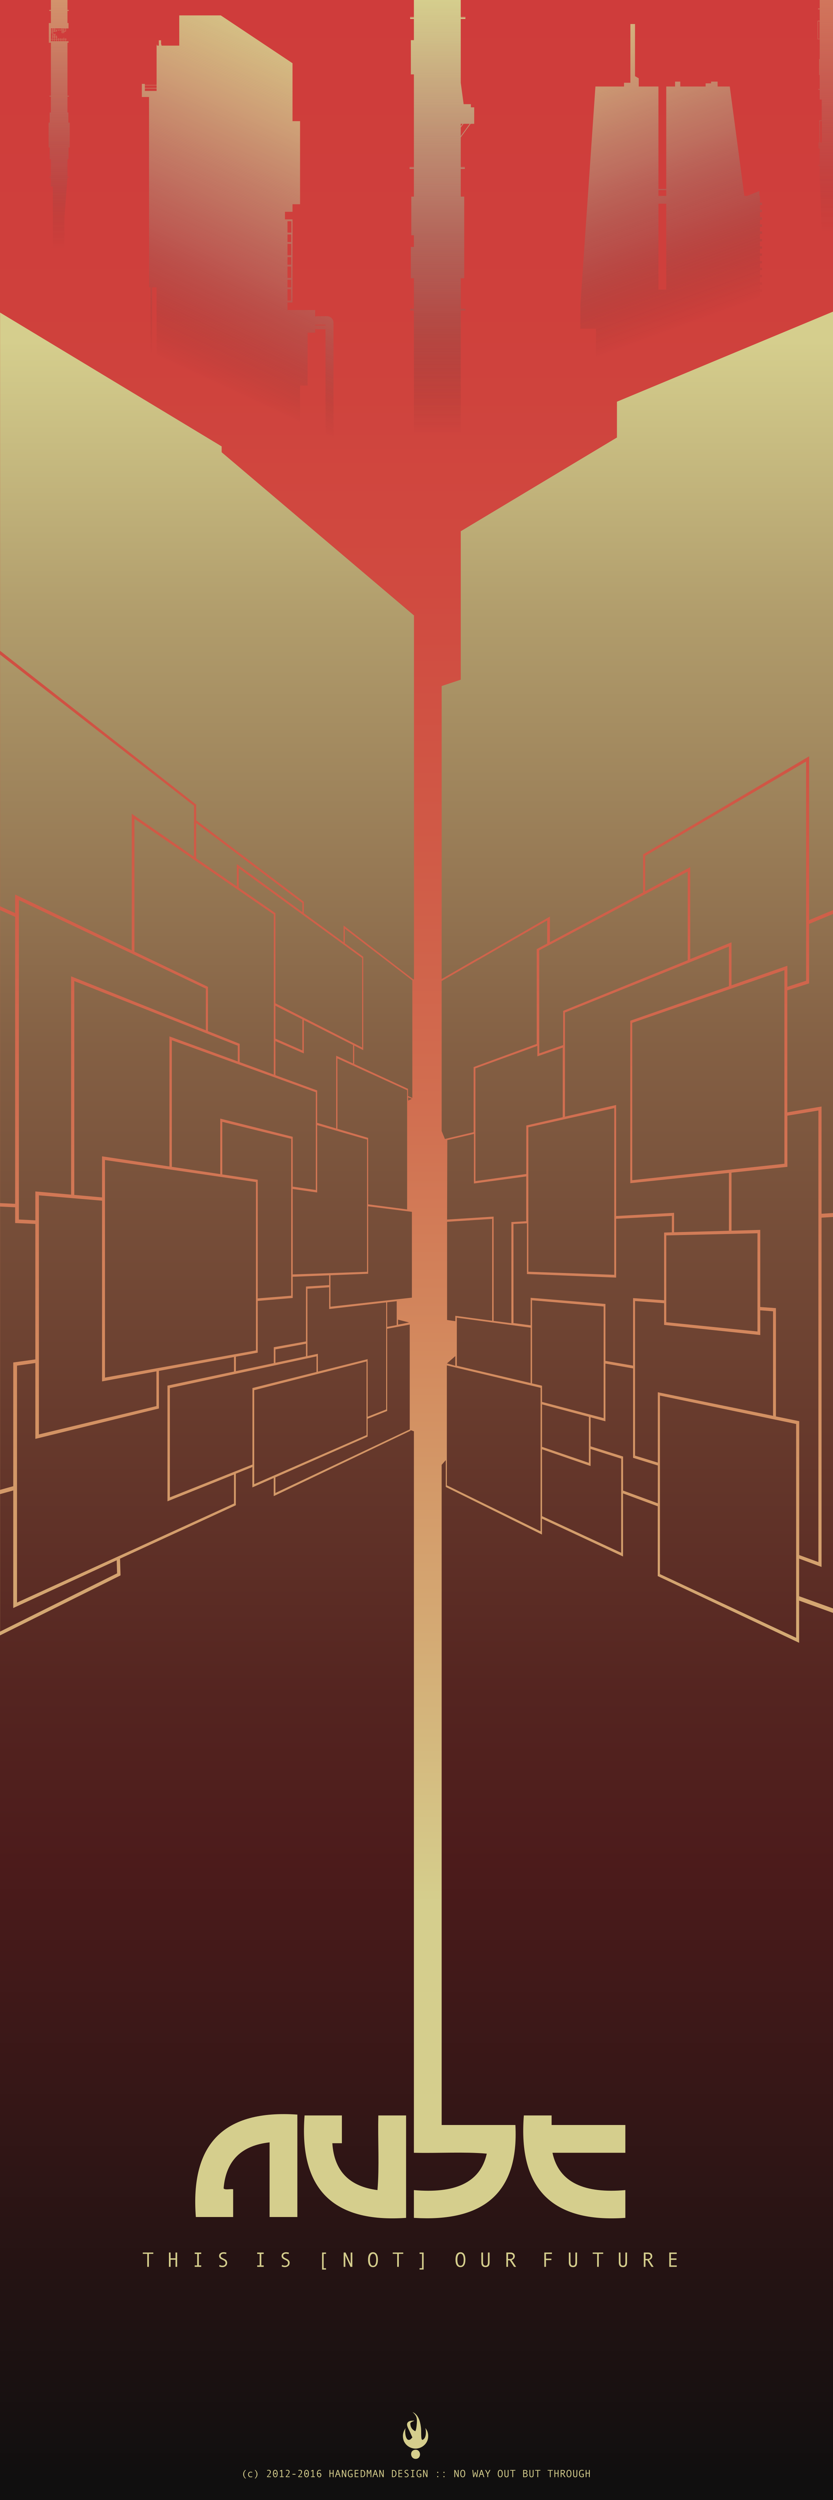 <?xml version="1.0" encoding="utf-8"?>
<!-- Generator: Adobe Illustrator 15.0.2, SVG Export Plug-In . SVG Version: 6.00 Build 0)  -->
<!DOCTYPE svg PUBLIC "-//W3C//DTD SVG 1.1//EN" "http://www.w3.org/Graphics/SVG/1.1/DTD/svg11.dtd">
<svg version="1.1" xmlns="http://www.w3.org/2000/svg" xmlns:xlink="http://www.w3.org/1999/xlink" x="0px" y="0px" width="960px"
	 height="2880px" viewBox="0 0 960 2880" enable-background="new 0 0 960 2880" xml:space="preserve">
<g id="Layer_2">
	<linearGradient id="SVGID_1_" gradientUnits="userSpaceOnUse" x1="480" y1="2879.666" x2="480" y2="4.882812e-04">
		<stop  offset="0.239" style="stop-color:#D5CE8D"/>
		<stop  offset="0.245" style="stop-color:#D5CC8B"/>
		<stop  offset="0.345" style="stop-color:#D4AA74"/>
		<stop  offset="0.447" style="stop-color:#D38D60"/>
		<stop  offset="0.551" style="stop-color:#D17051"/>
		<stop  offset="0.656" style="stop-color:#D05B47"/>
		<stop  offset="0.764" style="stop-color:#D04A40"/>
		<stop  offset="0.877" style="stop-color:#CF403C"/>
		<stop  offset="1" style="stop-color:#CF3C3B"/>
	</linearGradient>
	<rect x="0" fill="url(#SVGID_1_)" width="960" height="2879.666"/>
</g>
<g id="Layer_3">
	<linearGradient id="SVGID_2_" gradientUnits="userSpaceOnUse" x1="191.455" y1="489.329" x2="383.334" y2="77.843">
		<stop  offset="0.147" style="stop-color:#000000;stop-opacity:0"/>
		<stop  offset="0.183" style="stop-color:#272523;stop-opacity:0.038"/>
		<stop  offset="0.315" style="stop-color:#6A6961;stop-opacity:0.177"/>
		<stop  offset="0.445" style="stop-color:#979682;stop-opacity:0.314"/>
		<stop  offset="0.571" style="stop-color:#AFAD8B;stop-opacity:0.448"/>
		<stop  offset="0.692" style="stop-color:#C0BC8E;stop-opacity:0.575"/>
		<stop  offset="0.807" style="stop-color:#CDC78F;stop-opacity:0.696"/>
		<stop  offset="0.912" style="stop-color:#D3CC8D;stop-opacity:0.807"/>
		<stop  offset="1" style="stop-color:#D5CE8D;stop-opacity:0.9"/>
	</linearGradient>
	<path fill="url(#SVGID_2_)" d="M376.758,364.229h-11.089c-0.86,0-1.683,0.15-2.454,0.414v-7.507h-17.405h-14.503v-8.703h5.801
		v-0.604v-16.8v-8.703v-17.405v-8.703v-17.406v-8.702v-17.405h-8.702v-8.702h8.702V235.3h8.702v-95.728h-8.702v-66.72
		l-82.674-55.116H206.57v34.811h-20.462v-1.269h-0.489v-4.855h-2.578v6.125h-1.934v-1.088h-0.423v1.088h-0.223v45.378h-13.537
		v-1.279h-3.466v15.094h3.466h4.835v219.29h1.611v92.827h1.934v-92.827h5.156v130.538h26.108v34.811h139.24v-52.216h8.703v-60.917
		h8.703v-4.282c0.771,0.264,1.594,0.414,2.454,0.414h9.473v157.291h9.189V371.802C384.332,367.619,380.941,364.229,376.758,364.229z
		 M331.307,254.881h4.512v13.054h-4.512V254.881z M331.307,270.11h4.271v8.702h-4.271V270.11z M331.307,280.989h4.271v13.054h-4.271
		V280.989z M331.307,296.218h4.271v8.703h-4.271V296.218z M331.307,307.097h4.271v13.053h-4.271V307.097z M331.307,322.326h4.271
		v8.703h-4.271V322.326z M331.307,333.204h4.029v13.054h-4.029V333.204z M180.462,104.762h-5.317h-3.384h-4.835v-2.901h13.537
		V104.762z M180.462,101.377h-13.537v-3.062h13.537V101.377z M375.143,374.891h-11.927v-0.789h11.927V374.891z"/>
	<linearGradient id="SVGID_3_" gradientUnits="userSpaceOnUse" x1="825.481" y1="432.994" x2="683.633" y2="43.27">
		<stop  offset="0.16" style="stop-color:#000000;stop-opacity:0"/>
		<stop  offset="0.206" style="stop-color:#262522;stop-opacity:0.044"/>
		<stop  offset="0.432" style="stop-color:#7B7B6F;stop-opacity:0.26"/>
		<stop  offset="0.633" style="stop-color:#A9A889;stop-opacity:0.451"/>
		<stop  offset="0.8" style="stop-color:#C2BE8E;stop-opacity:0.61"/>
		<stop  offset="0.927" style="stop-color:#D0CA8E;stop-opacity:0.731"/>
		<stop  offset="1" style="stop-color:#D5CE8D;stop-opacity:0.8"/>
	</linearGradient>
	<path fill="url(#SVGID_3_)" d="M878.25,236.25v-2.75h-2.417v-7.833h-0.667V220l-14,5.667h-3.333l-16.8-126H827V94h-7.5v2.027
		h-6.305v3.64H784V94h-6v5.667h-10.167v118h-9v-118h-22.701v-3.611v-0.722v-5.119l-4.299-2.482V27.667H726.5v67.667h-3.667h-3.667
		v4.333h-32.954l-17.379,252v27h18v36h189V378.5h2.335v-2.75h-2.335v-6h2.335V367h-2.335v-5.375h2.376v-2.75h-2.376v-5.75h2.376
		v-2.75h-2.376v-6h2.376v-2.75h-2.376v-5.375h2.417v-2.75h-2.417v-5.375h2.376v-2.75h-2.376v-6h2.376v-2.75h-2.376v-5.375h2.417
		v-2.75h-2.417v-5h2.335v-2.75h-2.335v-6h2.335V292h-2.335v-5.375h2.376v-2.75h-2.376v-5.75h2.376v-2.75h-2.376v-6h2.376v-2.75
		h-2.376v-5.375h2.417v-2.75h-2.417v-5.375h2.376v-2.75h-2.376v-6h2.376v-2.75h-2.376v-5.375H878.25z M767.833,333.667h-9v-99h9
		V333.667z M767.833,225.667h-9V219h9V225.667z"/>
	<linearGradient id="SVGID_4_" gradientUnits="userSpaceOnUse" x1="509.083" y1="595.5" x2="509.083" y2="-0.167">
		<stop  offset="0.16" style="stop-color:#000000;stop-opacity:0"/>
		<stop  offset="0.206" style="stop-color:#262522;stop-opacity:0.055"/>
		<stop  offset="0.432" style="stop-color:#7B7B6F;stop-opacity:0.325"/>
		<stop  offset="0.633" style="stop-color:#A9A889;stop-opacity:0.564"/>
		<stop  offset="0.8" style="stop-color:#C2BE8E;stop-opacity:0.762"/>
		<stop  offset="0.927" style="stop-color:#D0CA8E;stop-opacity:0.914"/>
		<stop  offset="1" style="stop-color:#D5CE8D"/>
	</linearGradient>
	<path fill="url(#SVGID_4_)" d="M542.667,123.66v-3.661h-8.334L531,95.366V21.803h5.333v-1.617h0.011v-0.652h0.016v-0.016v-0.113
		v-0.016H531V-0.167h-54v19.555h-4.354v0.016v0.113v0.016h0.016v0.668h0.004v1.602H477v24.466h-3.5v39.445h3.5v106.476h-5.021v0.016
		v0.113v0.016h0.016v0.668H472v1.56h5V226.5h-3V271h3v13.5h-3.5v36h3.5v34.855h-4.353v0.016v0.113v0.016h0.016v0.668h0.003v1.499
		H477v142.134h-5.334v1.664H477V595.5h54v-94.035h4.333v-1.664H531V357.667h5.333v-1.514h0.011V355.5h0.016v-0.016v-0.113v-0.016
		H531V320.5h4v-94h-4v-31.939h4.667v-1.575h0.01v-0.652h0.016v-0.016v-0.113v-0.016H531v-33.906l11.424-15.649h4.076V123.66H542.667
		z M535.797,19.533h0.438v0.605h-0.438V19.533z M535.188,19.533h0.5v0.605h-0.5V19.533z M534.562,19.533h0.516v0.605h-0.516V19.533z
		 M534.016,19.533h0.438v0.605h-0.438V19.533z M533.469,19.533h0.438v0.605h-0.438V19.533z M532.938,19.533h0.422v0.605h-0.422
		V19.533z M532.375,19.533h0.453v0.605h-0.453V19.533z M531.766,19.533h0.5v0.605h-0.5V19.533z M531.141,19.533h0.516v0.605h-0.516
		V19.533z M531,19.533h0.031v0.605H531V19.533z M473.209,356.002h-0.438V355.5h0.438V356.002z M473.819,356.002h-0.5V355.5h0.5
		V356.002z M474.444,356.002h-0.516V355.5h0.516V356.002z M474.991,356.002h-0.438V355.5h0.438V356.002z M475.538,356.002H475.1
		V355.5h0.438V356.002z M476.069,356.002h-0.422V355.5h0.422V356.002z M476.631,356.002h-0.453V355.5h0.453V356.002z M477,356.002
		h-0.259V355.5H477V356.002z M535.797,355.5h0.438v0.502h-0.438V355.5z M535.188,355.5h0.5v0.502h-0.5V355.5z M534.562,355.5h0.516
		v0.502h-0.516V355.5z M534.016,355.5h0.438v0.502h-0.438V355.5z M533.469,355.5h0.438v0.502h-0.438V355.5z M532.938,355.5h0.422
		v0.502h-0.422V355.5z M532.375,355.5h0.453v0.502h-0.453V355.5z M531.766,355.5h0.5v0.502h-0.5V355.5z M531.141,355.5h0.516v0.502
		h-0.516V355.5z M531.031,355.5v0.502H531V355.5H531.031z M473.209,20.139h-0.438v-0.605h0.438V20.139z M473.818,20.139h-0.5v-0.605
		h0.5V20.139z M474.443,20.139h-0.516v-0.605h0.516V20.139z M474.99,20.139h-0.438v-0.605h0.438V20.139z M475.537,20.139H475.1
		v-0.605h0.438V20.139z M476.068,20.139h-0.422v-0.605h0.422V20.139z M476.631,20.139h-0.453v-0.605h0.453V20.139z M476.74,20.139
		v-0.605H477v0.605H476.74z M472.542,192.897h-0.438v-0.563h0.438V192.897z M473.151,192.897h-0.5v-0.563h0.5V192.897z
		 M473.776,192.897h-0.516v-0.563h0.516V192.897z M474.323,192.897h-0.438v-0.563h0.438V192.897z M474.87,192.897h-0.438v-0.563
		h0.438V192.897z M475.401,192.897h-0.422v-0.563h0.422V192.897z M475.964,192.897h-0.453v-0.563h0.453V192.897z M476.573,192.897
		h-0.5v-0.563h0.5V192.897z M476.683,192.897v-0.563H477v0.563H476.683z M535.13,192.333h0.438v0.563h-0.438V192.333z
		 M534.521,192.333h0.5v0.563h-0.5V192.333z M533.896,192.333h0.516v0.563h-0.516V192.333z M533.349,192.333h0.438v0.563h-0.438
		V192.333z M532.802,192.333h0.438v0.563h-0.438V192.333z M532.271,192.333h0.422v0.563h-0.422V192.333z M531.708,192.333h0.453
		v0.563h-0.453V192.333z M531.099,192.333h0.5v0.563h-0.5V192.333z M531,142.634h2.073L531,145.479V142.634z M531,156.826v-9.874
		l3.152-4.318h7.193L531,156.826z"/>
	<linearGradient id="SVGID_5_" gradientUnits="userSpaceOnUse" x1="68.188" y1="340.646" x2="68.188" y2="3.410605e-13">
		<stop  offset="0.16" style="stop-color:#000000;stop-opacity:0"/>
		<stop  offset="0.206" style="stop-color:#262522;stop-opacity:0.033"/>
		<stop  offset="0.432" style="stop-color:#7B7B6F;stop-opacity:0.195"/>
		<stop  offset="0.633" style="stop-color:#A9A889;stop-opacity:0.338"/>
		<stop  offset="0.8" style="stop-color:#C2BE8E;stop-opacity:0.457"/>
		<stop  offset="0.927" style="stop-color:#D0CA8E;stop-opacity:0.548"/>
		<stop  offset="1" style="stop-color:#D5CE8D;stop-opacity:0.6"/>
	</linearGradient>
	<path fill="url(#SVGID_5_)" d="M78.985,183.38v-13.505h1.39V141.25h-1.566v-11.625h-1.06v-18.266h1.767v-0.892h0.001v-0.382h0.006
		v-0.009v-0.064v-0.009h-1.774V49.25h1.237v-0.138V47.5h-1.237H76v-2.125h0.875V45H76v-1.066l-0.5,0.289V45h-1.625v-1.401
		l-0.5-0.305V45H71.75v-0.816l-0.5-0.026V45h-1.625v-0.907l-0.5-0.016V45H67.5v-0.976L67,44.008V45h-1.625v-2h0.75v-0.375h-0.75
		v-0.5v-0.5V41.25V41h-0.5v0.25H63.25v-1.625h0.625h0.697l-0.245-0.375H63.25v-0.125h-0.5v0.125h-1.625v-0.125V38v-0.375v-0.25
		V36.25h1.625v0.469l0.5-0.089V36.25h1.625v0.089l0.5-0.089l0.143-0.375h-0.143v-1.25h0.619l0.143-0.375h-0.762h-0.5h-1.5H63.25
		v-1.5h0.125h1.5h0.5H67h0.5h1.625h0.5h0.125h1.5v1.5h-1.5h-0.125h-0.5H67.5H67h-0.481l0.087,0.375H67v0.604l0.5-0.042v-0.562h1.625
		v0.5h0.5v-0.5h1.625v1.25h-0.125v0.375h0.125v1.375h-0.125V38h0.125v0.064l0.5,0.064V38h1.625v0.156l0.57-0.531h-0.07V36.25H75.5
		v0.109l0.757-0.484H76V32.75h1.749h1.237v-6.195h-1.237V12.564h1.532v-0.917h0.001v-0.382h0.005v-0.008v-0.065v-0.009h-1.539V0
		H58.664v11.183H56.77v0.009v0.065v0.008h0.005v0.373h0.004v0.925h1.885v13.991H56.25V49.25h2.414v3.625v1.758v27.031v1.627v0.842
		v5.646v0.833v1.637v17.753h-1.658v0.009v0.064v0.009h0.005v0.373h0.003v0.901h1.649v18.266H57.25v11.625H56v28.625h1.25v13.505
		h1.414v19.934H56.77v0.009v0.065v0.008h0.005v0.373h0.004v0.867h1.885v10.24h2.211V284.5h-2.211v1.417h-1.531v0.951h1.531v53.777
		h19.084V295.55l-3.499,0.575v-45.75l3.499-45.74h1.532v-0.857h0.001v-0.382h0.005v-0.008v-0.065v-0.009h-1.538V183.38H78.985z
		 M79.324,110.085h0.154v0.322h-0.154V110.085z M79.108,110.085h0.177v0.322h-0.177V110.085z M78.888,110.085h0.182v0.322h-0.182
		V110.085z M78.695,110.085h0.154v0.322h-0.154V110.085z M78.501,110.085h0.155v0.322h-0.155V110.085z M78.313,110.085h0.149v0.322
		h-0.149V110.085z M78.115,110.085h0.16v0.322h-0.16V110.085z M77.899,110.085h0.177v0.322h-0.177V110.085z M77.749,110.085h0.112
		v0.322h-0.112V110.085z M79.088,11.266h0.155v0.347h-0.155V11.266z M78.873,11.266h0.177v0.347h-0.177V11.266z M78.652,11.266
		h0.183v0.347h-0.183V11.266z M78.459,11.266h0.154v0.347h-0.154V11.266z M78.266,11.266h0.155v0.347h-0.155V11.266z M78.078,11.266
		h0.149v0.347h-0.149V11.266z M77.879,11.266h0.16v0.347h-0.16V11.266z M77.749,11.266h0.092v0.347h-0.092V11.266z M73.875,34.625
		V34.25v-1.5H75.5v3.125h-1.625V34.625z M71.75,32.75h1.625v1.5H71.75V32.75z M71.75,34.625h1.625v1.25H71.75V34.625z M71.75,36.25
		h1.625v1.375H71.75V36.25z M63.25,34.625h1.625v1.25H63.25V34.625z M61.125,32.75h1.625v1.5h-1.625V32.75z M61.125,34.625h1.625
		v1.25h-1.625V34.625z M57.204,110.408H57.05v-0.322h0.154V110.408z M57.42,110.408h-0.177v-0.322h0.177V110.408z M57.641,110.408
		h-0.182v-0.322h0.182V110.408z M57.834,110.408H57.68v-0.322h0.154V110.408z M58.027,110.408h-0.155v-0.322h0.155V110.408z
		 M58.215,110.408h-0.149v-0.322h0.149V110.408z M58.414,110.408h-0.16v-0.322h0.16V110.408z M58.629,110.408h-0.177v-0.322h0.177
		V110.408z M56.969,203.683h-0.154v-0.288h0.154V203.683z M57.184,203.683h-0.177v-0.288h0.177V203.683z M57.405,203.683h-0.182
		v-0.288h0.182V203.683z M57.598,203.683h-0.154v-0.288h0.154V203.683z M57.792,203.683h-0.155v-0.288h0.155V203.683z
		 M57.979,203.683H57.83v-0.288h0.149V203.683z M58.178,203.683h-0.16v-0.288h0.16V203.683z M58.394,203.683h-0.177v-0.288h0.177
		V203.683z M58.614,203.683h-0.182v-0.288h0.182V203.683z M58.664,203.683h-0.011v-0.288h0.011V203.683z M56.969,11.612h-0.154
		v-0.347h0.154V11.612z M57.184,11.612h-0.177v-0.347h0.177V11.612z M57.405,11.612h-0.182v-0.347h0.182V11.612z M57.598,11.612
		h-0.154v-0.347h0.154V11.612z M57.792,11.612h-0.155v-0.347h0.155V11.612z M57.979,11.612H57.83v-0.347h0.149V11.612z
		 M58.178,11.612h-0.16v-0.347h0.16V11.612z M58.394,11.612h-0.177v-0.347h0.177V11.612z M58.614,11.612h-0.182v-0.347h0.182V11.612
		z M58.653,11.612v-0.347h0.011v0.347H58.653z M60.625,47.5h-1.961v-2.125h1.961V47.5z M60.625,41.25H60v0.375h0.625v1H60V43h0.625
		v2h-1.961v-2h0.086v-0.375h-0.086v-1h0.086V41.25h-0.086V38h1.961V41.25z M60.625,37.625h-1.961V36.25h1.961V37.625z
		 M60.625,35.875h-1.961v-1.25h1.961V35.875z M60.625,34.25h-1.961v-1.5h1.961V34.25z M62.75,47.5h-1.625v-2.125h1.625V47.5z
		 M62.75,45h-1.625v-2h1.625V45z M62.75,42.625h-1.625v-1h1.625V42.625z M62.75,41.25h-1.625v-1.625h1.625V41.25z M64.875,47.5
		H63.25v-2.125h1.625V47.5z M64.875,45H63.25v-2h1.625V45z M64.875,42.625H63.25v-1h1.625V42.625z M67,47.5h-1.625v-2.125H67V47.5z
		 M69.125,47.5H67.5v-2.125h1.625V47.5z M71.25,47.5h-1.625v-2.125h1.625V47.5z M73.375,47.5H71.75v-2.125h1.625V47.5z M75.5,47.5
		h-1.625v-2.125H75.5V47.5z M79.088,203.396h0.155v0.288h-0.155V203.396z M78.873,203.396h0.176v0.288h-0.176V203.396z
		 M78.652,203.396h0.183v0.288h-0.183V203.396z M78.458,203.396h0.155v0.288h-0.155V203.396z M78.265,203.396h0.155v0.288h-0.155
		V203.396z M78.078,203.396h0.149v0.288h-0.149V203.396z M77.879,203.396h0.16v0.288h-0.16V203.396z M77.84,203.396v0.288h-0.091
		v-0.288H77.84z"/>
	<linearGradient id="SVGID_6_" gradientUnits="userSpaceOnUse" x1="952.999" y1="318.646" x2="952.999" y2="-1">
		<stop  offset="0.16" style="stop-color:#000000;stop-opacity:0"/>
		<stop  offset="0.206" style="stop-color:#262522;stop-opacity:0.022"/>
		<stop  offset="0.432" style="stop-color:#7B7B6F;stop-opacity:0.13"/>
		<stop  offset="0.633" style="stop-color:#A9A889;stop-opacity:0.225"/>
		<stop  offset="0.8" style="stop-color:#C2BE8E;stop-opacity:0.305"/>
		<stop  offset="0.927" style="stop-color:#D0CA8E;stop-opacity:0.365"/>
		<stop  offset="1" style="stop-color:#D5CE8D;stop-opacity:0.4"/>
	</linearGradient>
	<path fill="url(#SVGID_6_)" d="M960,318.646V0h3.748v-1h-19.084V9.494h-1.895v0.009v0.061v0.008h0.006v0.35h0.004v0.868h1.885
		v13.128h-2.414v21.296h2.414v3.401v1.649v17.819h-0.747v18.333h0.747v15.805h-1.658v0.008v0.061v0.008h0.006v0.35h0.003v0.845
		h1.649v11.172h2.337V138.5H945.7c-0.058-0.045-0.122-0.083-0.201-0.083h-0.994c-0.187,0-0.338,0.151-0.338,0.338v0.662h-0.495
		v0.625h0.495v23.833h-0.375v0.292h-0.542v6.908h1.414v18.705h-1.895v0.008v0.061v0.008h0.006v0.35h0.004v0.813h1.885v9.608
		l2.211,65.333h-2.211v1.33h-1.531v0.892h1.531v50.462H960z M944.501,44.667h-1.75V24.583h1.75V44.667z M943.204,102.602h-0.154
		v-0.303h0.154V102.602z M943.42,102.602h-0.177v-0.303h0.177V102.602z M943.641,102.602h-0.182v-0.303h0.182V102.602z
		 M943.834,102.602h-0.154v-0.303h0.154V102.602z M944.027,102.602h-0.154v-0.303h0.154V102.602z M944.215,102.602h-0.148v-0.303
		h0.148V102.602z M944.414,102.602h-0.16v-0.303h0.16V102.602z M944.629,102.602h-0.177v-0.303h0.177V102.602z M942.969,9.896
		h-0.154V9.571h0.154V9.896z M943.184,9.896h-0.176V9.571h0.176V9.896z M943.404,9.896h-0.182V9.571h0.182V9.896z M943.598,9.896
		h-0.154V9.571h0.154V9.896z M943.791,9.896h-0.154V9.571h0.154V9.896z M943.979,9.896h-0.149V9.571h0.149V9.896z M944.178,9.896
		h-0.16V9.571h0.16V9.896z M944.394,9.896h-0.177V9.571h0.177V9.896z M944.614,9.896h-0.183V9.571h0.183V9.896z M944.664,9.896
		h-0.011V9.571h0.011V9.896z M942.969,190.126h-0.154v-0.27h0.154V190.126z M943.184,190.126h-0.176v-0.27h0.176V190.126z
		 M943.404,190.126h-0.182v-0.27h0.182V190.126z M943.598,190.126h-0.154v-0.27h0.154V190.126z M943.791,190.126h-0.154v-0.27h0.154
		V190.126z M943.979,190.126h-0.149v-0.27h0.149V190.126z M944.178,190.126h-0.16v-0.27h0.16V190.126z M944.394,190.126h-0.177
		v-0.27h0.177V190.126z M944.614,190.126h-0.183v-0.27h0.183V190.126z M944.664,190.126h-0.011v-0.27h0.011V190.126z
		 M945.583,164.167v-0.292h-0.282v-23.833h0.167v-0.625h0.369h1.164v24.75H945.583z"/>
</g>
<g id="Layer_1" display="none">
	<rect y="2160" display="inline" fill="#EC3022" width="960" height="540"/>
	<rect y="1620" display="inline" fill="#EE4C13" width="960" height="540"/>
	<rect y="1080" display="inline" fill="#F69200" width="960" height="540"/>
	<rect y="540" display="inline" fill="#FBB026" width="960" height="540"/>
	<rect display="inline" fill="#F9EC00" width="960" height="540"/>
	<path display="inline" fill="#EC3022" d="M513,648"/>
</g>
<g id="Layer_4_1_" display="none">
	<linearGradient id="SVGID_7_" gradientUnits="userSpaceOnUse" x1="480" y1="2880" x2="480" y2="359">
		<stop  offset="0" style="stop-color:#100F0F"/>
		<stop  offset="0.288" style="stop-color:#4C1B1B"/>
		<stop  offset="0.366" style="stop-color:#542420"/>
		<stop  offset="0.498" style="stop-color:#683B2D"/>
		<stop  offset="0.67" style="stop-color:#846044"/>
		<stop  offset="0.873" style="stop-color:#B19D6C"/>
		<stop  offset="1" style="stop-color:#D5CE8D"/>
	</linearGradient>
	<path display="inline" fill="url(#SVGID_7_)" d="M711,462.75V504L531,612v171l-22.01,7.336V2520c0,3.67,0,7.34,0,11
		c28.33,0,56.66,0,84.99,0c4.189,78.85-37.341,111.97-116.98,106.99c0-10.67,0-21.33,0-32c46.021,4.029,76.34-7.65,83.99-41.99
		c-26-2.33-56.33-0.34-83.99-1c0-10.664,0-21.332,0-32c0-3.667,0-7.332,0-11V648L0,360v2520h960V359L711,462.75z M342.692,2637
		c-10.67,0-21.34,0-32,0c0-28.66,0-57.33,0-85.99c-31.84,3.49-50.26,20.4-52.99,52.99c1.71,2.289,7.63,0.369,10.99,1
		c0,10.67,0,21.33,0,32c-14.33,0-28.66,0-42.99,0c-6.56-84.891,32.83-123.82,116.99-117.99
		C342.692,2558.34,342.692,2597.67,342.692,2637z M468,2637.99c-84.16,5.84-123.55-33.101-116.99-117.99c14.34,0,28.67,0,43,0
		c0,10.67,0,21.33,0,32c-3.67,0-7.33,0-11,0c2.17,33.16,20.73,49.93,51.99,53.99c2.34-26.66,0.34-57.66,1-85.99
		c10.67,0,21.33,0,32,0C468,2559.33,468,2598.66,468,2637.99z M720.692,2563c-28,0-56,0-83.989,0
		c7.439,34.88,37.619,47.029,83.989,42.99c0,10.67,0,21.33,0,32c-84.16,5.84-123.55-33.101-116.989-117.99c10.67,0,21.329,0,32,0
		c0,3.67,0,7.34,0,11c28.329,0,56.659,0,84.989,0C720.692,2541.67,720.692,2552.33,720.692,2563z"/>
</g>
<g id="Layer_5">
	<path d="M-142,1397v-165h11v-137h-137v11.049h-121V1116h-60v-16h-137v137h12v125h-11v101h34v26h-29v121.842h230V1596h25v-16h18v24
		h166v-132h-12v-75H-142z M-266,1097h133v133h-9v-10h-73v-87h-51V1097z M-217,1135v85h-62v32h-32v14h-39v-131H-217z M-392,1489v-48
		h-34v-9h52v18h43v41h24v11h-43v-13H-392z M-352,1491v11h-40v-11H-352z M-352,1238v28h-56v29h-29v-68h-28v-18h76v29H-352z
		 M-374,1313v42.357h-32V1268h56h103.352v86H-291v-41H-374z M-293,1315v39h-38v94h-41v-133H-293z M-352,1236h-35v-27h35V1236z
		 M-439,1229v66h-53v67h-80v-133H-439z M-490,1297h82v60.357h34V1430h-116V1297z M-426,1443h32v59h-15v16h-82v58h-36v-113h101V1443z
		 M-329,1489v-133h133v133H-329z M-234,1491h40v-110h39v133h-79V1491z M-176,1379h-18v-25h-50.648v-88H-309v-12h133V1379z
		 M-387,1108.049h119V1133h-40v-17h-79V1108.049z M-310,1118v15h-42v74h-129v-89H-310z M-584,1235v-133h133v14h-32v93h16v18h-107v8
		H-584z M-583,1461v-97h91v68h64v29H-583z M-549,1463h20v26h-20V1463z M-352,1608.842h-226V1491h49v87h38v18h139V1608.842z
		 M-327,1594h-162v-74h162V1594z M-325,1578v-60h-82v-14h162v74H-325z M-143,1474v128h-162v-22h62v-78h-62v-11h69v25h83v-42H-143z
		 M-174,1379v-127h-103v-30h133v173h-9v-16H-174z"/>
	<linearGradient id="SVGID_8_" gradientUnits="userSpaceOnUse" x1="207.993" y1="2855.961" x2="207.993" y2="392.699">
		<stop  offset="0" style="stop-color:#100F0F"/>
		<stop  offset="0.288" style="stop-color:#4C1B1B"/>
		<stop  offset="0.366" style="stop-color:#542420"/>
		<stop  offset="0.498" style="stop-color:#683B2D"/>
		<stop  offset="0.67" style="stop-color:#846044"/>
		<stop  offset="0.873" style="stop-color:#B19D6C"/>
		<stop  offset="1" style="stop-color:#D5CE8D"/>
	</linearGradient>
	<polygon fill="url(#SVGID_8_)" points="294.997,1361.707 120.988,1336.36 120.988,1586.983 294.997,1555.704 	"/>
	<linearGradient id="SVGID_9_" gradientUnits="userSpaceOnUse" x1="112.555" y1="2855.961" x2="112.555" y2="392.699">
		<stop  offset="0" style="stop-color:#100F0F"/>
		<stop  offset="0.288" style="stop-color:#4C1B1B"/>
		<stop  offset="0.366" style="stop-color:#542420"/>
		<stop  offset="0.498" style="stop-color:#683B2D"/>
		<stop  offset="0.67" style="stop-color:#846044"/>
		<stop  offset="0.873" style="stop-color:#B19D6C"/>
		<stop  offset="1" style="stop-color:#D5CE8D"/>
	</linearGradient>
	<polygon fill="url(#SVGID_9_)" points="44.837,1377.037 44.837,1652.438 180.272,1619.811 180.272,1579.807 117.592,1591.38 
		117.592,1383.183 	"/>
	<linearGradient id="SVGID_10_" gradientUnits="userSpaceOnUse" x1="295.871" y1="2855.961" x2="295.871" y2="392.699">
		<stop  offset="0" style="stop-color:#100F0F"/>
		<stop  offset="0.288" style="stop-color:#4C1B1B"/>
		<stop  offset="0.366" style="stop-color:#542420"/>
		<stop  offset="0.498" style="stop-color:#683B2D"/>
		<stop  offset="0.67" style="stop-color:#846044"/>
		<stop  offset="0.873" style="stop-color:#B19D6C"/>
		<stop  offset="1" style="stop-color:#D5CE8D"/>
	</linearGradient>
	<polygon fill="url(#SVGID_10_)" points="335.58,1492.678 335.58,1311.884 256.162,1292.351 256.162,1352.942 297.015,1359.093 
		297.015,1495.742 	"/>
	<linearGradient id="SVGID_11_" gradientUnits="userSpaceOnUse" x1="380.182" y1="2855.961" x2="380.182" y2="392.699">
		<stop  offset="0" style="stop-color:#100F0F"/>
		<stop  offset="0.288" style="stop-color:#4C1B1B"/>
		<stop  offset="0.366" style="stop-color:#542420"/>
		<stop  offset="0.498" style="stop-color:#683B2D"/>
		<stop  offset="0.67" style="stop-color:#846044"/>
		<stop  offset="0.873" style="stop-color:#B19D6C"/>
		<stop  offset="1" style="stop-color:#D5CE8D"/>
	</linearGradient>
	<polygon fill="url(#SVGID_11_)" points="423.032,1312.776 365.537,1296.103 365.537,1373.726 337.333,1369.712 337.333,1468.148 
		423.032,1465.114 	"/>
	<linearGradient id="SVGID_12_" gradientUnits="userSpaceOnUse" x1="280.994" y1="2855.961" x2="280.994" y2="392.699">
		<stop  offset="0" style="stop-color:#100F0F"/>
		<stop  offset="0.288" style="stop-color:#4C1B1B"/>
		<stop  offset="0.366" style="stop-color:#542420"/>
		<stop  offset="0.498" style="stop-color:#683B2D"/>
		<stop  offset="0.67" style="stop-color:#846044"/>
		<stop  offset="0.873" style="stop-color:#B19D6C"/>
		<stop  offset="1" style="stop-color:#D5CE8D"/>
	</linearGradient>
	<polygon fill="url(#SVGID_12_)" points="198.031,1198.345 198.031,1344.191 253.857,1352.596 253.857,1288.664 337.333,1309.605 
		337.333,1367.002 363.958,1370.921 363.958,1258.237 315.531,1240.757 	"/>
	<linearGradient id="SVGID_13_" gradientUnits="userSpaceOnUse" x1="325.593" y1="2855.961" x2="325.593" y2="392.699">
		<stop  offset="0" style="stop-color:#100F0F"/>
		<stop  offset="0.288" style="stop-color:#4C1B1B"/>
		<stop  offset="0.366" style="stop-color:#542420"/>
		<stop  offset="0.498" style="stop-color:#683B2D"/>
		<stop  offset="0.67" style="stop-color:#846044"/>
		<stop  offset="0.873" style="stop-color:#B19D6C"/>
		<stop  offset="1" style="stop-color:#D5CE8D"/>
	</linearGradient>
	<polygon fill="url(#SVGID_13_)" points="337.333,1495.248 297.015,1498.647 297.015,1558.252 271.851,1562.896 271.851,1579.565 
		315.531,1570.323 315.531,1552.016 352.631,1545.346 352.631,1482.101 379.335,1480.437 379.335,1469.165 337.333,1470.857 	"/>
	<linearGradient id="SVGID_14_" gradientUnits="userSpaceOnUse" x1="362.147" y1="2855.961" x2="362.147" y2="392.699">
		<stop  offset="0" style="stop-color:#100F0F"/>
		<stop  offset="0.288" style="stop-color:#4C1B1B"/>
		<stop  offset="0.366" style="stop-color:#542420"/>
		<stop  offset="0.498" style="stop-color:#683B2D"/>
		<stop  offset="0.67" style="stop-color:#846044"/>
		<stop  offset="0.873" style="stop-color:#B19D6C"/>
		<stop  offset="1" style="stop-color:#D5CE8D"/>
	</linearGradient>
	<polygon fill="url(#SVGID_14_)" points="317.413,1238.629 365.537,1256.235 365.537,1293.53 387.417,1299.983 387.417,1216.171 
		406.882,1225.15 406.882,1203.821 350.141,1175.15 350.141,1213.538 317.413,1199.322 	"/>
	<linearGradient id="SVGID_15_" gradientUnits="userSpaceOnUse" x1="179.83" y1="2855.961" x2="179.83" y2="392.699">
		<stop  offset="0" style="stop-color:#100F0F"/>
		<stop  offset="0.288" style="stop-color:#4C1B1B"/>
		<stop  offset="0.366" style="stop-color:#542420"/>
		<stop  offset="0.498" style="stop-color:#683B2D"/>
		<stop  offset="0.67" style="stop-color:#846044"/>
		<stop  offset="0.873" style="stop-color:#B19D6C"/>
		<stop  offset="1" style="stop-color:#D5CE8D"/>
	</linearGradient>
	<polygon fill="url(#SVGID_15_)" points="85.631,1376.542 117.592,1379.399 117.592,1332.081 195.281,1343.776 195.281,1193.946 
		274.029,1222.758 274.029,1204.638 85.631,1130.182 	"/>
	<linearGradient id="SVGID_16_" gradientUnits="userSpaceOnUse" x1="436.267" y1="2855.961" x2="436.267" y2="392.699">
		<stop  offset="0" style="stop-color:#100F0F"/>
		<stop  offset="0.288" style="stop-color:#4C1B1B"/>
		<stop  offset="0.366" style="stop-color:#542420"/>
		<stop  offset="0.498" style="stop-color:#683B2D"/>
		<stop  offset="0.67" style="stop-color:#846044"/>
		<stop  offset="0.873" style="stop-color:#B19D6C"/>
		<stop  offset="1" style="stop-color:#D5CE8D"/>
	</linearGradient>
	<polygon fill="url(#SVGID_16_)" points="475.192,1264.805 475.192,1129.445 397.341,1069.718 397.341,1086.633 418.62,1102.227 
		418.62,1209.753 408.214,1204.495 408.214,1225.765 470.202,1254.354 470.202,1262.595 	"/>
	<linearGradient id="SVGID_17_" gradientUnits="userSpaceOnUse" x1="144.638" y1="2855.961" x2="144.638" y2="392.699">
		<stop  offset="0" style="stop-color:#100F0F"/>
		<stop  offset="0.288" style="stop-color:#4C1B1B"/>
		<stop  offset="0.366" style="stop-color:#542420"/>
		<stop  offset="0.498" style="stop-color:#683B2D"/>
		<stop  offset="0.67" style="stop-color:#846044"/>
		<stop  offset="0.873" style="stop-color:#B19D6C"/>
		<stop  offset="1" style="stop-color:#D5CE8D"/>
	</linearGradient>
	<polygon fill="url(#SVGID_17_)" points="19.618,1573.219 19.618,1846.161 269.657,1732.092 269.657,1698.638 193,1729.483 
		193,1596.247 269.657,1580.029 269.657,1563.303 183.14,1579.277 183.14,1622.585 40.738,1657.587 40.738,1570.194 	"/>
	<linearGradient id="SVGID_18_" gradientUnits="userSpaceOnUse" x1="399.665" y1="2855.961" x2="399.664" y2="392.699">
		<stop  offset="0" style="stop-color:#100F0F"/>
		<stop  offset="0.288" style="stop-color:#4C1B1B"/>
		<stop  offset="0.366" style="stop-color:#542420"/>
		<stop  offset="0.498" style="stop-color:#683B2D"/>
		<stop  offset="0.67" style="stop-color:#846044"/>
		<stop  offset="0.873" style="stop-color:#B19D6C"/>
		<stop  offset="1" style="stop-color:#D5CE8D"/>
	</linearGradient>
	<polygon fill="url(#SVGID_18_)" points="445.05,1623.697 445.05,1500.354 379.335,1507.987 379.335,1482.94 354.279,1484.624 
		354.279,1562.127 366.323,1559.579 366.323,1580.125 423.656,1565.752 423.656,1632.096 	"/>
	<linearGradient id="SVGID_19_" gradientUnits="userSpaceOnUse" x1="332.94" y1="2855.961" x2="332.94" y2="392.699">
		<stop  offset="0" style="stop-color:#100F0F"/>
		<stop  offset="0.288" style="stop-color:#4C1B1B"/>
		<stop  offset="0.366" style="stop-color:#542420"/>
		<stop  offset="0.498" style="stop-color:#683B2D"/>
		<stop  offset="0.67" style="stop-color:#846044"/>
		<stop  offset="0.873" style="stop-color:#B19D6C"/>
		<stop  offset="1" style="stop-color:#D5CE8D"/>
	</linearGradient>
	<polygon fill="url(#SVGID_19_)" points="317.413,1158.612 317.413,1196.515 348.468,1210.156 348.468,1174.305 	"/>
	<linearGradient id="SVGID_20_" gradientUnits="userSpaceOnUse" x1="335.022" y1="2855.961" x2="335.022" y2="392.699">
		<stop  offset="0" style="stop-color:#100F0F"/>
		<stop  offset="0.288" style="stop-color:#4C1B1B"/>
		<stop  offset="0.366" style="stop-color:#542420"/>
		<stop  offset="0.498" style="stop-color:#683B2D"/>
		<stop  offset="0.67" style="stop-color:#846044"/>
		<stop  offset="0.873" style="stop-color:#B19D6C"/>
		<stop  offset="1" style="stop-color:#D5CE8D"/>
	</linearGradient>
	<polygon fill="url(#SVGID_20_)" points="352.631,1562.476 352.631,1547.982 317.413,1554.485 317.413,1569.926 	"/>
	<linearGradient id="SVGID_21_" gradientUnits="userSpaceOnUse" x1="235.225" y1="2855.961" x2="235.225" y2="392.699">
		<stop  offset="0" style="stop-color:#100F0F"/>
		<stop  offset="0.288" style="stop-color:#4C1B1B"/>
		<stop  offset="0.366" style="stop-color:#542420"/>
		<stop  offset="0.498" style="stop-color:#683B2D"/>
		<stop  offset="0.67" style="stop-color:#846044"/>
		<stop  offset="0.873" style="stop-color:#B19D6C"/>
		<stop  offset="1" style="stop-color:#D5CE8D"/>
	</linearGradient>
	<polygon fill="url(#SVGID_21_)" points="154.918,1096.318 239.659,1136.857 239.659,1187.867 276.192,1202.483 276.192,1223.548 
		315.531,1237.94 315.531,1053.439 154.918,943.201 	"/>
	<linearGradient id="SVGID_22_" gradientUnits="userSpaceOnUse" x1="287.272" y1="2855.961" x2="287.272" y2="392.797">
		<stop  offset="0" style="stop-color:#100F0F"/>
		<stop  offset="0.288" style="stop-color:#4C1B1B"/>
		<stop  offset="0.366" style="stop-color:#542420"/>
		<stop  offset="0.498" style="stop-color:#683B2D"/>
		<stop  offset="0.67" style="stop-color:#846044"/>
		<stop  offset="0.873" style="stop-color:#B19D6C"/>
		<stop  offset="1" style="stop-color:#D5CE8D"/>
	</linearGradient>
	<polygon fill="url(#SVGID_22_)" points="226.077,988.788 272.942,1021.182 272.942,995.468 348.468,1050.817 348.468,1040.259 
		226.077,948.185 	"/>
	<linearGradient id="SVGID_23_" gradientUnits="userSpaceOnUse" x1="346.227" y1="2855.961" x2="346.227" y2="392.699">
		<stop  offset="0" style="stop-color:#100F0F"/>
		<stop  offset="0.288" style="stop-color:#4C1B1B"/>
		<stop  offset="0.366" style="stop-color:#542420"/>
		<stop  offset="0.498" style="stop-color:#683B2D"/>
		<stop  offset="0.67" style="stop-color:#846044"/>
		<stop  offset="0.873" style="stop-color:#B19D6C"/>
		<stop  offset="1" style="stop-color:#D5CE8D"/>
	</linearGradient>
	<polygon fill="url(#SVGID_23_)" points="275.111,1022.683 317.413,1051.922 317.413,1155.804 417.343,1206.789 417.343,1103.61 
		275.111,1000.073 	"/>
	<linearGradient id="SVGID_24_" gradientUnits="userSpaceOnUse" x1="429.024" y1="2855.961" x2="429.024" y2="392.699">
		<stop  offset="0" style="stop-color:#100F0F"/>
		<stop  offset="0.288" style="stop-color:#4C1B1B"/>
		<stop  offset="0.366" style="stop-color:#542420"/>
		<stop  offset="0.498" style="stop-color:#683B2D"/>
		<stop  offset="0.67" style="stop-color:#846044"/>
		<stop  offset="0.873" style="stop-color:#B19D6C"/>
		<stop  offset="1" style="stop-color:#D5CE8D"/>
	</linearGradient>
	<polygon fill="url(#SVGID_24_)" points="388.859,1300.408 424.278,1310.854 424.278,1387.391 469.189,1393.272 469.189,1255.954 
		388.859,1219.294 	"/>
	<linearGradient id="SVGID_25_" gradientUnits="userSpaceOnUse" x1="111.815" y1="2855.961" x2="111.815" y2="392.699">
		<stop  offset="0" style="stop-color:#100F0F"/>
		<stop  offset="0.288" style="stop-color:#4C1B1B"/>
		<stop  offset="0.366" style="stop-color:#542420"/>
		<stop  offset="0.498" style="stop-color:#683B2D"/>
		<stop  offset="0.67" style="stop-color:#846044"/>
		<stop  offset="0.873" style="stop-color:#B19D6C"/>
		<stop  offset="1" style="stop-color:#D5CE8D"/>
	</linearGradient>
	<polygon fill="url(#SVGID_25_)" points="0.083,1044.047 17.447,1051.93 17.447,1030.552 151.816,1094.832 151.816,937.454 
		223.547,987.038 223.547,928.233 0.083,754.085 	"/>
	<linearGradient id="SVGID_26_" gradientUnits="userSpaceOnUse" x1="129.504" y1="2855.961" x2="129.504" y2="392.699">
		<stop  offset="0" style="stop-color:#100F0F"/>
		<stop  offset="0.288" style="stop-color:#4C1B1B"/>
		<stop  offset="0.366" style="stop-color:#542420"/>
		<stop  offset="0.498" style="stop-color:#683B2D"/>
		<stop  offset="0.67" style="stop-color:#846044"/>
		<stop  offset="0.873" style="stop-color:#B19D6C"/>
		<stop  offset="1" style="stop-color:#D5CE8D"/>
	</linearGradient>
	<polygon fill="url(#SVGID_26_)" points="21.777,1404.868 40.738,1405.821 40.738,1372.529 81.917,1376.211 81.917,1124.754 
		237.231,1186.895 237.231,1138.896 21.777,1036.877 	"/>
	<linearGradient id="SVGID_27_" gradientUnits="userSpaceOnUse" x1="357.685" y1="2855.961" x2="357.685" y2="392.698">
		<stop  offset="0" style="stop-color:#100F0F"/>
		<stop  offset="0.288" style="stop-color:#4C1B1B"/>
		<stop  offset="0.366" style="stop-color:#542420"/>
		<stop  offset="0.498" style="stop-color:#683B2D"/>
		<stop  offset="0.67" style="stop-color:#846044"/>
		<stop  offset="0.873" style="stop-color:#B19D6C"/>
		<stop  offset="1" style="stop-color:#D5CE8D"/>
	</linearGradient>
	<polygon fill="url(#SVGID_27_)" points="422.407,1568.359 292.964,1601.444 292.964,1709.751 422.407,1653.231 	"/>
	<linearGradient id="SVGID_28_" gradientUnits="userSpaceOnUse" x1="280.257" y1="2855.961" x2="280.257" y2="392.699">
		<stop  offset="0" style="stop-color:#100F0F"/>
		<stop  offset="0.288" style="stop-color:#4C1B1B"/>
		<stop  offset="0.366" style="stop-color:#542420"/>
		<stop  offset="0.498" style="stop-color:#683B2D"/>
		<stop  offset="0.67" style="stop-color:#846044"/>
		<stop  offset="0.873" style="stop-color:#B19D6C"/>
		<stop  offset="1" style="stop-color:#D5CE8D"/>
	</linearGradient>
	<polygon fill="url(#SVGID_28_)" points="290.917,1599.03 364.748,1580.52 364.748,1562.489 195.766,1599.063 195.766,1724.968 
		290.917,1687.146 	"/>
	<linearGradient id="SVGID_29_" gradientUnits="userSpaceOnUse" x1="394.813" y1="2855.961" x2="394.813" y2="392.699">
		<stop  offset="0" style="stop-color:#100F0F"/>
		<stop  offset="0.288" style="stop-color:#4C1B1B"/>
		<stop  offset="0.366" style="stop-color:#542420"/>
		<stop  offset="0.498" style="stop-color:#683B2D"/>
		<stop  offset="0.67" style="stop-color:#846044"/>
		<stop  offset="0.873" style="stop-color:#B19D6C"/>
		<stop  offset="1" style="stop-color:#D5CE8D"/>
	</linearGradient>
	<polygon fill="url(#SVGID_29_)" points="472.212,1525.903 446.182,1530.709 446.182,1625.431 423.656,1634.385 423.656,1654.974 
		317.413,1701.885 317.413,1719.911 472.212,1646.698 	"/>
	<linearGradient id="SVGID_30_" gradientUnits="userSpaceOnUse" x1="451.684" y1="2855.961" x2="451.684" y2="392.699">
		<stop  offset="0" style="stop-color:#100F0F"/>
		<stop  offset="0.288" style="stop-color:#4C1B1B"/>
		<stop  offset="0.366" style="stop-color:#542420"/>
		<stop  offset="0.498" style="stop-color:#683B2D"/>
		<stop  offset="0.67" style="stop-color:#846044"/>
		<stop  offset="0.873" style="stop-color:#B19D6C"/>
		<stop  offset="1" style="stop-color:#D5CE8D"/>
	</linearGradient>
	<polygon fill="url(#SVGID_30_)" points="446.182,1528.531 457.187,1526.553 457.187,1498.946 446.182,1500.224 	"/>
	<linearGradient id="SVGID_31_" gradientUnits="userSpaceOnUse" x1="427.761" y1="2855.961" x2="427.761" y2="392.699">
		<stop  offset="0" style="stop-color:#100F0F"/>
		<stop  offset="0.288" style="stop-color:#4C1B1B"/>
		<stop  offset="0.366" style="stop-color:#542420"/>
		<stop  offset="0.498" style="stop-color:#683B2D"/>
		<stop  offset="0.67" style="stop-color:#846044"/>
		<stop  offset="0.873" style="stop-color:#B19D6C"/>
		<stop  offset="1" style="stop-color:#D5CE8D"/>
	</linearGradient>
	<polygon fill="url(#SVGID_31_)" points="474.698,1396.031 424.278,1389.675 424.278,1467.354 380.824,1469.104 380.824,1505.317 
		474.698,1494.874 	"/>
	<g>
		<linearGradient id="SVGID_32_" gradientUnits="userSpaceOnUse" x1="8.765" y1="2855.961" x2="8.765" y2="392.699">
			<stop  offset="0" style="stop-color:#100F0F"/>
			<stop  offset="0.288" style="stop-color:#4C1B1B"/>
			<stop  offset="0.366" style="stop-color:#542420"/>
			<stop  offset="0.498" style="stop-color:#683B2D"/>
			<stop  offset="0.67" style="stop-color:#846044"/>
			<stop  offset="0.873" style="stop-color:#B19D6C"/>
			<stop  offset="1" style="stop-color:#D5CE8D"/>
		</linearGradient>
		<polygon fill="url(#SVGID_32_)" points="17.447,1386.795 17.447,1056.205 0.083,1048.407 0.083,1385.983 		"/>
		<linearGradient id="SVGID_33_" gradientUnits="userSpaceOnUse" x1="20.411" y1="2855.961" x2="20.41" y2="392.699">
			<stop  offset="0" style="stop-color:#100F0F"/>
			<stop  offset="0.288" style="stop-color:#4C1B1B"/>
			<stop  offset="0.366" style="stop-color:#542420"/>
			<stop  offset="0.498" style="stop-color:#683B2D"/>
			<stop  offset="0.67" style="stop-color:#846044"/>
			<stop  offset="0.873" style="stop-color:#B19D6C"/>
			<stop  offset="1" style="stop-color:#D5CE8D"/>
		</linearGradient>
		<polygon fill="url(#SVGID_33_)" points="17.447,1408.924 17.447,1390.8 0.083,1389.988 0.083,1716.322 15.267,1712.106 
			15.267,1569.555 40.738,1566.035 40.738,1409.982 		"/>
	</g>
	<linearGradient id="SVGID_34_" gradientUnits="userSpaceOnUse" x1="67.504" y1="2855.961" x2="67.504" y2="392.699">
		<stop  offset="0" style="stop-color:#100F0F"/>
		<stop  offset="0.288" style="stop-color:#4C1B1B"/>
		<stop  offset="0.366" style="stop-color:#542420"/>
		<stop  offset="0.498" style="stop-color:#683B2D"/>
		<stop  offset="0.67" style="stop-color:#846044"/>
		<stop  offset="0.873" style="stop-color:#B19D6C"/>
		<stop  offset="1" style="stop-color:#D5CE8D"/>
	</linearGradient>
	<polygon fill="url(#SVGID_34_)" points="134.926,1812.504 134.483,1797.463 15.267,1852.435 15.267,1717.001 0.083,1721.217 
		0.083,1879.588 	"/>
	<g>
		<path d="M-628.437,1261.616v-164.189h-170.419v21.079h-106.825v-26.934h-131.554v129.058h14.251v71.189H-1045v257.871h14.203
			v48.417h110.936v-48.417h34.594v46.073h97.112v13.265h158.245v-124.027h-19.255v-17.283h11.77v-24.592h6.367v-102.123h-6.367
			v-79.387H-628.437z M-633.028,1441.126h-16.137v-5.269h-66.073v-92.854h82.21V1441.126z M-631.91,1607.028h-154.245v-120.027
			h154.245V1607.028z M-883.268,1524.822h33.885v13.158h61.228v55.783h-95.112V1524.822z M-1028.797,1596.107v-123.432h106.936
			v123.432H-1028.797z M-1043,1293.819h20.016v29.861h40.161v36.352h-21.376v46.549h-11.012v64.095h-15.586v77.015H-1043V1293.819z
			 M-1035.236,1093.572h127.554v24.934h-41.457v60.894h-33.685v26.934h-40.161v12.296h-12.251V1093.572z M-630.437,1099.427v160.189
			h-53.708v-61.479h-98.461v-79.631h-14.25v-19.079H-630.437z M-747.035,1435.857h-25.206v-23.421h-93.984v42.743h-29.364v-48.598
			h-30.174v-46.549h-7.126v-11.174h55.004v43.458h110.936v-43.458h19.914V1435.857z M-788.155,1498.507h-76.07v-84.071h89.984
			v70.565h-13.914V1498.507z M-847.383,1500.507h59.228v35.474h-59.228V1500.507z M-892.727,1206.334h-88.097V1181.4h162.533v83.485
			h-59.595v81.973h-57.004v13.174h-45.935v-36.352h88.097V1206.334z M-927.763,1362.032v59.479h-74.437v-59.479H-927.763z
			 M-925.763,1423.512v-14.931h28.174v110.895h-22.273v-48.8h-93.35v-62.095h9.012v14.931H-925.763z M-768.949,1390.316h-106.936
			v-123.431h106.936V1390.316z M-816.29,1264.885v-55.966h33.684v-8.782h96.461v106.32h-80.804v-41.572H-816.29z M-784.606,1120.506
			v86.413h-31.684V1179.4h-130.849v-58.894H-784.606z M-1020.984,1208.334h126.258v113.347h-126.258V1208.334z M-919.862,1521.476
			h24.273v-64.297h29.364v43.328h16.842v22.315h-35.885v24.868h-34.594V1521.476z M-772.241,1485.001v-47.144h121.076v47.144
			H-772.241z M-649.165,1443.126h9.77v22.592h-9.77V1443.126z M-717.238,1341.003v94.854h-27.797v-88.999h-21.914v-38.401h82.804
			v-46.841h44.75v79.387H-717.238z"/>
	</g>
	<linearGradient id="SVGID_35_" gradientUnits="userSpaceOnUse" x1="541.223" y1="2855.961" x2="541.222" y2="392.699">
		<stop  offset="0" style="stop-color:#100F0F"/>
		<stop  offset="0.288" style="stop-color:#4C1B1B"/>
		<stop  offset="0.366" style="stop-color:#542420"/>
		<stop  offset="0.498" style="stop-color:#683B2D"/>
		<stop  offset="0.67" style="stop-color:#846044"/>
		<stop  offset="0.873" style="stop-color:#B19D6C"/>
		<stop  offset="1" style="stop-color:#D5CE8D"/>
	</linearGradient>
	<polygon fill="url(#SVGID_35_)" points="567.195,1521.508 524.723,1515.818 524.723,1521.996 515.25,1520.635 515.25,1407.492 
		567.195,1404.144 	"/>
	<linearGradient id="SVGID_36_" gradientUnits="userSpaceOnUse" x1="519.914" y1="2855.961" x2="519.914" y2="392.699">
		<stop  offset="0" style="stop-color:#100F0F"/>
		<stop  offset="0.288" style="stop-color:#4C1B1B"/>
		<stop  offset="0.366" style="stop-color:#542420"/>
		<stop  offset="0.498" style="stop-color:#683B2D"/>
		<stop  offset="0.67" style="stop-color:#846044"/>
		<stop  offset="0.873" style="stop-color:#B19D6C"/>
		<stop  offset="1" style="stop-color:#D5CE8D"/>
	</linearGradient>
	<polyline fill="url(#SVGID_36_)" points="524.706,1573.369 515.122,1570.668 524.706,1562.248 	"/>
	<linearGradient id="SVGID_37_" gradientUnits="userSpaceOnUse" x1="472.473" y1="2855.961" x2="472.473" y2="392.699">
		<stop  offset="0" style="stop-color:#100F0F"/>
		<stop  offset="0.288" style="stop-color:#4C1B1B"/>
		<stop  offset="0.366" style="stop-color:#542420"/>
		<stop  offset="0.498" style="stop-color:#683B2D"/>
		<stop  offset="0.67" style="stop-color:#846044"/>
		<stop  offset="0.873" style="stop-color:#B19D6C"/>
		<stop  offset="1" style="stop-color:#D5CE8D"/>
	</linearGradient>
	<polyline fill="url(#SVGID_37_)" points="470.348,1264.146 474.598,1265.896 470.348,1267.896 	"/>
	<linearGradient id="SVGID_38_" gradientUnits="userSpaceOnUse" x1="465.125" y1="2855.961" x2="465.125" y2="392.699">
		<stop  offset="0" style="stop-color:#100F0F"/>
		<stop  offset="0.288" style="stop-color:#4C1B1B"/>
		<stop  offset="0.366" style="stop-color:#542420"/>
		<stop  offset="0.498" style="stop-color:#683B2D"/>
		<stop  offset="0.67" style="stop-color:#846044"/>
		<stop  offset="0.873" style="stop-color:#B19D6C"/>
		<stop  offset="1" style="stop-color:#D5CE8D"/>
	</linearGradient>
	<polyline fill="url(#SVGID_38_)" points="471.5,1523.5 458.75,1526 458.75,1520.25 	"/>
	<linearGradient id="SVGID_39_" gradientUnits="userSpaceOnUse" x1="238.583" y1="2855.961" x2="238.582" y2="392.699">
		<stop  offset="0" style="stop-color:#100F0F"/>
		<stop  offset="0.288" style="stop-color:#4C1B1B"/>
		<stop  offset="0.366" style="stop-color:#542420"/>
		<stop  offset="0.498" style="stop-color:#683B2D"/>
		<stop  offset="0.67" style="stop-color:#846044"/>
		<stop  offset="0.873" style="stop-color:#B19D6C"/>
		<stop  offset="1" style="stop-color:#D5CE8D"/>
	</linearGradient>
	<polygon fill="url(#SVGID_39_)" points="255.444,514.264 255.444,514.264 0.083,360.083 0.083,749.722 226.077,926.953 
		226.077,944.931 350.141,1038.87 350.141,1052.042 395.948,1085.613 395.948,1066.226 476.175,1128.159 477.083,1128.159 
		477.083,709 255.444,521 	"/>
	<linearGradient id="SVGID_40_" gradientUnits="userSpaceOnUse" x1="588.463" y1="2855.961" x2="588.463" y2="392.699">
		<stop  offset="0" style="stop-color:#100F0F"/>
		<stop  offset="0.288" style="stop-color:#4C1B1B"/>
		<stop  offset="0.366" style="stop-color:#542420"/>
		<stop  offset="0.498" style="stop-color:#683B2D"/>
		<stop  offset="0.67" style="stop-color:#846044"/>
		<stop  offset="0.873" style="stop-color:#B19D6C"/>
		<stop  offset="1" style="stop-color:#D5CE8D"/>
	</linearGradient>
	<path fill="url(#SVGID_40_)" d="M591.387,2599.406c0-1.844-1.125-2.766-3.375-2.766h-2.473v5.672h2.426
		c1.016,0,1.84-0.275,2.473-0.826S591.387,2600.242,591.387,2599.406z"/>
	<linearGradient id="SVGID_41_" gradientUnits="userSpaceOnUse" x1="530.736" y1="2855.961" x2="530.736" y2="392.699">
		<stop  offset="0" style="stop-color:#100F0F"/>
		<stop  offset="0.288" style="stop-color:#4C1B1B"/>
		<stop  offset="0.366" style="stop-color:#542420"/>
		<stop  offset="0.498" style="stop-color:#683B2D"/>
		<stop  offset="0.67" style="stop-color:#846044"/>
		<stop  offset="0.873" style="stop-color:#B19D6C"/>
		<stop  offset="1" style="stop-color:#D5CE8D"/>
	</linearGradient>
	<path fill="url(#SVGID_41_)" d="M530.73,2596.336c-1.188,0-2.092,0.596-2.713,1.787s-0.932,2.896-0.932,5.115
		c0,2.242,0.309,3.951,0.926,5.127s1.523,1.764,2.719,1.764c2.438,0,3.656-2.297,3.656-6.891
		C534.387,2598.637,533.168,2596.336,530.73,2596.336z"/>
	<linearGradient id="SVGID_42_" gradientUnits="userSpaceOnUse" x1="429.92" y1="2855.961" x2="429.92" y2="392.699">
		<stop  offset="0" style="stop-color:#100F0F"/>
		<stop  offset="0.288" style="stop-color:#4C1B1B"/>
		<stop  offset="0.366" style="stop-color:#542420"/>
		<stop  offset="0.498" style="stop-color:#683B2D"/>
		<stop  offset="0.67" style="stop-color:#846044"/>
		<stop  offset="0.873" style="stop-color:#B19D6C"/>
		<stop  offset="1" style="stop-color:#D5CE8D"/>
	</linearGradient>
	<path fill="url(#SVGID_42_)" d="M429.914,2596.336c-1.188,0-2.092,0.596-2.713,1.787s-0.932,2.896-0.932,5.115
		c0,2.242,0.309,3.951,0.926,5.127s1.523,1.764,2.719,1.764c2.438,0,3.656-2.297,3.656-6.891
		C433.57,2598.637,432.352,2596.336,429.914,2596.336z"/>
	<linearGradient id="SVGID_43_" gradientUnits="userSpaceOnUse" x1="746.889" y1="2855.961" x2="746.889" y2="392.699">
		<stop  offset="0" style="stop-color:#100F0F"/>
		<stop  offset="0.288" style="stop-color:#4C1B1B"/>
		<stop  offset="0.366" style="stop-color:#542420"/>
		<stop  offset="0.498" style="stop-color:#683B2D"/>
		<stop  offset="0.67" style="stop-color:#846044"/>
		<stop  offset="0.873" style="stop-color:#B19D6C"/>
		<stop  offset="1" style="stop-color:#D5CE8D"/>
	</linearGradient>
	<path fill="url(#SVGID_43_)" d="M749.812,2599.406c0-1.844-1.125-2.766-3.375-2.766h-2.473v5.672h2.426
		c1.016,0,1.84-0.275,2.473-0.826S749.812,2600.242,749.812,2599.406z"/>
	<path d="M-73.979,2753.222c17.25-3.372,20.262,22.289,4.914,24.572C-84.98,2780.164-89.422,2756.238-73.979,2753.222z"/>
	<path d="M-79.649,2649.641c14.705,5.98,20.645,22.738,23.06,41.962c1.119,8.891,0.2,18.338,1.135,27.975
		c0.227,2.332,0.604,5.137,2.646,6.426c10.34-3.118,11.349-20.686,8.317-32.511c5.379,6.782,8.717,14.131,7.561,26.085
		c-1.622,16.758-16.759,29.974-34.023,30.242c-16.762,0.257-32.87-11.931-34.779-29.864c-1.296-12.158,2.484-19.549,7.183-26.463
		c-2.862,8.461-0.749,31.929,8.317,32.511c4.85,0.314,7.235-4.181,10.207-6.805c-2.223-4.487-4.896-10.66-7.938-17.389
		c-3.512-7.762-11.526-19.59-2.646-25.707c4.026-2.771,9.152-2.767,16.255-3.023c-3.697,2.604-9.379,3.225-11.341,7.561
		c0.132,11.586,5.731,17.707,13.609,21.548c2.468-4.188,3.16-10.607,3.78-16.634c0.631-6.14,1.149-13.42,0-19.279
		C-69.753,2658.918-75.616,2653.3-79.649,2649.641z"/>
	<linearGradient id="SVGID_44_" gradientUnits="userSpaceOnUse" x1="533.298" y1="2855.961" x2="533.298" y2="392.699">
		<stop  offset="0" style="stop-color:#100F0F"/>
		<stop  offset="0.288" style="stop-color:#4C1B1B"/>
		<stop  offset="0.366" style="stop-color:#542420"/>
		<stop  offset="0.498" style="stop-color:#683B2D"/>
		<stop  offset="0.67" style="stop-color:#846044"/>
		<stop  offset="0.873" style="stop-color:#B19D6C"/>
		<stop  offset="1" style="stop-color:#D5CE8D"/>
	</linearGradient>
	<path fill="url(#SVGID_44_)" d="M533.295,2846.085c-0.594,0-1.045,0.298-1.355,0.894s-0.467,1.448-0.467,2.558
		c0,1.121,0.154,1.976,0.463,2.563s0.762,0.882,1.359,0.882c1.219,0,1.828-1.148,1.828-3.445
		C535.123,2847.235,534.514,2846.085,533.295,2846.085z"/>
	<linearGradient id="SVGID_45_" gradientUnits="userSpaceOnUse" x1="389.298" y1="2855.961" x2="389.298" y2="392.699">
		<stop  offset="0" style="stop-color:#100F0F"/>
		<stop  offset="0.288" style="stop-color:#4C1B1B"/>
		<stop  offset="0.366" style="stop-color:#542420"/>
		<stop  offset="0.498" style="stop-color:#683B2D"/>
		<stop  offset="0.67" style="stop-color:#846044"/>
		<stop  offset="0.873" style="stop-color:#B19D6C"/>
		<stop  offset="1" style="stop-color:#D5CE8D"/>
	</linearGradient>
	<polygon fill="url(#SVGID_45_)" points="388.217,2849.935 390.379,2849.935 389.295,2846.513 	"/>
	<linearGradient id="SVGID_46_" gradientUnits="userSpaceOnUse" x1="454.296" y1="2855.961" x2="454.296" y2="392.699">
		<stop  offset="0" style="stop-color:#100F0F"/>
		<stop  offset="0.288" style="stop-color:#4C1B1B"/>
		<stop  offset="0.366" style="stop-color:#542420"/>
		<stop  offset="0.498" style="stop-color:#683B2D"/>
		<stop  offset="0.67" style="stop-color:#846044"/>
		<stop  offset="0.873" style="stop-color:#B19D6C"/>
		<stop  offset="1" style="stop-color:#D5CE8D"/>
	</linearGradient>
	<path fill="url(#SVGID_46_)" d="M453.362,2846.237h-0.68v6.592h0.68c0.785,0,1.406-0.291,1.863-0.873s0.686-1.389,0.686-2.42
		c0-1.023-0.229-1.829-0.688-2.417S454.143,2846.237,453.362,2846.237z"/>
	<linearGradient id="SVGID_47_" gradientUnits="userSpaceOnUse" x1="432.505" y1="2855.961" x2="432.505" y2="392.699">
		<stop  offset="0" style="stop-color:#100F0F"/>
		<stop  offset="0.288" style="stop-color:#4C1B1B"/>
		<stop  offset="0.366" style="stop-color:#542420"/>
		<stop  offset="0.498" style="stop-color:#683B2D"/>
		<stop  offset="0.67" style="stop-color:#846044"/>
		<stop  offset="0.873" style="stop-color:#B19D6C"/>
		<stop  offset="1" style="stop-color:#D5CE8D"/>
	</linearGradient>
	<polygon fill="url(#SVGID_47_)" points="431.424,2849.935 433.586,2849.935 432.502,2846.513 	"/>
	<linearGradient id="SVGID_48_" gradientUnits="userSpaceOnUse" x1="418.291" y1="2855.961" x2="418.29" y2="392.699">
		<stop  offset="0" style="stop-color:#100F0F"/>
		<stop  offset="0.288" style="stop-color:#4C1B1B"/>
		<stop  offset="0.366" style="stop-color:#542420"/>
		<stop  offset="0.498" style="stop-color:#683B2D"/>
		<stop  offset="0.67" style="stop-color:#846044"/>
		<stop  offset="0.873" style="stop-color:#B19D6C"/>
		<stop  offset="1" style="stop-color:#D5CE8D"/>
	</linearGradient>
	<path fill="url(#SVGID_48_)" d="M417.356,2846.237h-0.68v6.592h0.68c0.785,0,1.406-0.291,1.863-0.873s0.686-1.389,0.686-2.42
		c0-1.023-0.229-1.829-0.688-2.417S418.137,2846.237,417.356,2846.237z"/>
	<linearGradient id="SVGID_49_" gradientUnits="userSpaceOnUse" x1="353.269" y1="2855.961" x2="353.268" y2="392.699">
		<stop  offset="0" style="stop-color:#100F0F"/>
		<stop  offset="0.288" style="stop-color:#4C1B1B"/>
		<stop  offset="0.366" style="stop-color:#542420"/>
		<stop  offset="0.498" style="stop-color:#683B2D"/>
		<stop  offset="0.67" style="stop-color:#846044"/>
		<stop  offset="0.873" style="stop-color:#B19D6C"/>
		<stop  offset="1" style="stop-color:#D5CE8D"/>
	</linearGradient>
	<path fill="url(#SVGID_49_)" d="M353.266,2846.097c-0.57,0-0.996,0.279-1.277,0.838s-0.422,1.426-0.422,2.602
		c0,1.191,0.14,2.063,0.419,2.616s0.706,0.829,1.28,0.829c0.578,0,1.007-0.274,1.286-0.823s0.419-1.423,0.419-2.622
		c0-1.203-0.14-2.077-0.419-2.622S353.844,2846.097,353.266,2846.097z M353.863,2850.189c-0.172,0.182-0.379,0.272-0.621,0.272
		c-0.238,0-0.442-0.091-0.612-0.272s-0.255-0.399-0.255-0.653c0-0.25,0.083-0.459,0.249-0.627s0.372-0.252,0.618-0.252
		s0.454,0.085,0.624,0.255s0.255,0.378,0.255,0.624C354.121,2849.79,354.035,2850.008,353.863,2850.189z"/>
	<linearGradient id="SVGID_50_" gradientUnits="userSpaceOnUse" x1="367.773" y1="2855.961" x2="367.773" y2="392.699">
		<stop  offset="0" style="stop-color:#100F0F"/>
		<stop  offset="0.288" style="stop-color:#4C1B1B"/>
		<stop  offset="0.366" style="stop-color:#542420"/>
		<stop  offset="0.498" style="stop-color:#683B2D"/>
		<stop  offset="0.67" style="stop-color:#846044"/>
		<stop  offset="0.873" style="stop-color:#B19D6C"/>
		<stop  offset="1" style="stop-color:#D5CE8D"/>
	</linearGradient>
	<path fill="url(#SVGID_50_)" d="M367.861,2849.577c-0.598,0-1.141,0.203-1.629,0.609c0,0.707,0.166,1.35,0.498,1.928
		s0.75,0.867,1.254,0.867c0.426,0,0.754-0.156,0.984-0.469s0.346-0.744,0.346-1.295c0-0.508-0.127-0.908-0.381-1.201
		S368.322,2849.577,367.861,2849.577z"/>
	<linearGradient id="SVGID_51_" gradientUnits="userSpaceOnUse" x1="605.488" y1="2855.961" x2="605.488" y2="392.699">
		<stop  offset="0" style="stop-color:#100F0F"/>
		<stop  offset="0.288" style="stop-color:#4C1B1B"/>
		<stop  offset="0.366" style="stop-color:#542420"/>
		<stop  offset="0.498" style="stop-color:#683B2D"/>
		<stop  offset="0.67" style="stop-color:#846044"/>
		<stop  offset="0.873" style="stop-color:#B19D6C"/>
		<stop  offset="1" style="stop-color:#D5CE8D"/>
	</linearGradient>
	<path fill="url(#SVGID_51_)" d="M604.926,2849.524h-1.02v3.305h1.09c0.637,0,1.143-0.145,1.516-0.434s0.559-0.686,0.559-1.189
		c0-0.535-0.184-0.949-0.551-1.242S605.621,2849.524,604.926,2849.524z"/>
	<linearGradient id="SVGID_52_" gradientUnits="userSpaceOnUse" x1="576.505" y1="2855.961" x2="576.505" y2="392.699">
		<stop  offset="0" style="stop-color:#100F0F"/>
		<stop  offset="0.288" style="stop-color:#4C1B1B"/>
		<stop  offset="0.366" style="stop-color:#542420"/>
		<stop  offset="0.498" style="stop-color:#683B2D"/>
		<stop  offset="0.67" style="stop-color:#846044"/>
		<stop  offset="0.873" style="stop-color:#B19D6C"/>
		<stop  offset="1" style="stop-color:#D5CE8D"/>
	</linearGradient>
	<path fill="url(#SVGID_52_)" d="M576.502,2846.085c-0.594,0-1.045,0.298-1.355,0.894s-0.467,1.448-0.467,2.558
		c0,1.121,0.154,1.976,0.463,2.563s0.762,0.882,1.359,0.882c1.219,0,1.828-1.148,1.828-3.445
		C578.33,2847.235,577.721,2846.085,576.502,2846.085z"/>
	<linearGradient id="SVGID_53_" gradientUnits="userSpaceOnUse" x1="648.575" y1="2855.961" x2="648.575" y2="392.699">
		<stop  offset="0" style="stop-color:#100F0F"/>
		<stop  offset="0.288" style="stop-color:#4C1B1B"/>
		<stop  offset="0.366" style="stop-color:#542420"/>
		<stop  offset="0.498" style="stop-color:#683B2D"/>
		<stop  offset="0.67" style="stop-color:#846044"/>
		<stop  offset="0.873" style="stop-color:#B19D6C"/>
		<stop  offset="1" style="stop-color:#D5CE8D"/>
	</linearGradient>
	<path fill="url(#SVGID_53_)" d="M650.037,2847.62c0-0.922-0.562-1.383-1.688-1.383h-1.236v2.836h1.213
		c0.508,0,0.92-0.138,1.236-0.413S650.037,2848.038,650.037,2847.62z"/>
	<linearGradient id="SVGID_54_" gradientUnits="userSpaceOnUse" x1="317.263" y1="2855.961" x2="317.263" y2="392.699">
		<stop  offset="0" style="stop-color:#100F0F"/>
		<stop  offset="0.288" style="stop-color:#4C1B1B"/>
		<stop  offset="0.366" style="stop-color:#542420"/>
		<stop  offset="0.498" style="stop-color:#683B2D"/>
		<stop  offset="0.67" style="stop-color:#846044"/>
		<stop  offset="0.873" style="stop-color:#B19D6C"/>
		<stop  offset="1" style="stop-color:#D5CE8D"/>
	</linearGradient>
	<path fill="url(#SVGID_54_)" d="M317.26,2846.097c-0.57,0-0.996,0.279-1.277,0.838s-0.422,1.426-0.422,2.602
		c0,1.191,0.14,2.063,0.419,2.616s0.706,0.829,1.28,0.829c0.578,0,1.007-0.274,1.286-0.823s0.419-1.423,0.419-2.622
		c0-1.203-0.14-2.077-0.419-2.622S317.838,2846.097,317.26,2846.097z M317.857,2850.189c-0.172,0.182-0.379,0.272-0.621,0.272
		c-0.238,0-0.442-0.091-0.612-0.272s-0.255-0.399-0.255-0.653c0-0.25,0.083-0.459,0.249-0.627s0.372-0.252,0.618-0.252
		s0.454,0.085,0.624,0.255s0.255,0.378,0.255,0.624C318.115,2849.79,318.029,2850.008,317.857,2850.189z"/>
	<linearGradient id="SVGID_55_" gradientUnits="userSpaceOnUse" x1="554.925" y1="2855.961" x2="554.925" y2="392.699">
		<stop  offset="0" style="stop-color:#100F0F"/>
		<stop  offset="0.288" style="stop-color:#4C1B1B"/>
		<stop  offset="0.366" style="stop-color:#542420"/>
		<stop  offset="0.498" style="stop-color:#683B2D"/>
		<stop  offset="0.67" style="stop-color:#846044"/>
		<stop  offset="0.873" style="stop-color:#B19D6C"/>
		<stop  offset="1" style="stop-color:#D5CE8D"/>
	</linearGradient>
	<polygon fill="url(#SVGID_55_)" points="553.844,2849.935 556.006,2849.935 554.922,2846.513 	"/>
	<linearGradient id="SVGID_56_" gradientUnits="userSpaceOnUse" x1="605.351" y1="2855.961" x2="605.351" y2="392.699">
		<stop  offset="0" style="stop-color:#100F0F"/>
		<stop  offset="0.288" style="stop-color:#4C1B1B"/>
		<stop  offset="0.366" style="stop-color:#542420"/>
		<stop  offset="0.498" style="stop-color:#683B2D"/>
		<stop  offset="0.67" style="stop-color:#846044"/>
		<stop  offset="0.873" style="stop-color:#B19D6C"/>
		<stop  offset="1" style="stop-color:#D5CE8D"/>
	</linearGradient>
	<path fill="url(#SVGID_56_)" d="M606.795,2847.427c0-0.383-0.145-0.677-0.434-0.882s-0.713-0.308-1.271-0.308h-1.184v2.449h1.125
		C606.207,2848.687,606.795,2848.267,606.795,2847.427z"/>
	<linearGradient id="SVGID_57_" gradientUnits="userSpaceOnUse" x1="655.718" y1="2855.961" x2="655.718" y2="392.699">
		<stop  offset="0" style="stop-color:#100F0F"/>
		<stop  offset="0.288" style="stop-color:#4C1B1B"/>
		<stop  offset="0.366" style="stop-color:#542420"/>
		<stop  offset="0.498" style="stop-color:#683B2D"/>
		<stop  offset="0.67" style="stop-color:#846044"/>
		<stop  offset="0.873" style="stop-color:#B19D6C"/>
		<stop  offset="1" style="stop-color:#D5CE8D"/>
	</linearGradient>
	<path fill="url(#SVGID_57_)" d="M655.715,2846.085c-0.594,0-1.045,0.298-1.355,0.894s-0.467,1.448-0.467,2.558
		c0,1.121,0.154,1.976,0.463,2.563s0.762,0.882,1.359,0.882c1.219,0,1.828-1.148,1.828-3.445
		C657.543,2847.235,656.934,2846.085,655.715,2846.085z"/>
	<linearGradient id="SVGID_58_" gradientUnits="userSpaceOnUse" x1="569.006" y1="2855.961" x2="569.006" y2="392.699">
		<stop  offset="0" style="stop-color:#100F0F"/>
		<stop  offset="0.288" style="stop-color:#4C1B1B"/>
		<stop  offset="0.366" style="stop-color:#542420"/>
		<stop  offset="0.498" style="stop-color:#683B2D"/>
		<stop  offset="0.67" style="stop-color:#846044"/>
		<stop  offset="0.873" style="stop-color:#B19D6C"/>
		<stop  offset="1" style="stop-color:#D5CE8D"/>
	</linearGradient>
	<polygon fill="url(#SVGID_58_)" points="526.477,1517.947 611.536,1529.482 611.536,1593.299 526.477,1573.354 	"/>
	<linearGradient id="SVGID_59_" gradientUnits="userSpaceOnUse" x1="683.031" y1="2855.961" x2="683.031" y2="392.699">
		<stop  offset="0" style="stop-color:#100F0F"/>
		<stop  offset="0.288" style="stop-color:#4C1B1B"/>
		<stop  offset="0.366" style="stop-color:#542420"/>
		<stop  offset="0.498" style="stop-color:#683B2D"/>
		<stop  offset="0.67" style="stop-color:#846044"/>
		<stop  offset="0.873" style="stop-color:#B19D6C"/>
		<stop  offset="1" style="stop-color:#D5CE8D"/>
	</linearGradient>
	<polygon fill="url(#SVGID_59_)" points="697.74,1567.756 697.74,1502.172 611.536,1495.074 611.536,1526.777 591.763,1524.178 
		591.763,1410.018 607.283,1409.234 607.283,1467.674 710.062,1471.789 710.062,1403.986 774.299,1400.705 774.299,1419.648 
		765.355,1419.898 765.355,1497.922 729.597,1495.42 729.597,1573.229 	"/>
	<linearGradient id="SVGID_60_" gradientUnits="userSpaceOnUse" x1="560.859" y1="2855.961" x2="560.859" y2="392.699">
		<stop  offset="0" style="stop-color:#100F0F"/>
		<stop  offset="0.288" style="stop-color:#4C1B1B"/>
		<stop  offset="0.366" style="stop-color:#542420"/>
		<stop  offset="0.498" style="stop-color:#683B2D"/>
		<stop  offset="0.67" style="stop-color:#846044"/>
		<stop  offset="0.873" style="stop-color:#B19D6C"/>
		<stop  offset="1" style="stop-color:#D5CE8D"/>
	</linearGradient>
	<polygon fill="url(#SVGID_60_)" points="515.494,1313.37 546.175,1306.233 546.175,1363.357 606.469,1355.218 606.469,1406.879 
		589.34,1407.814 589.34,1524.367 568.87,1521.691 568.87,1401.521 515.25,1404.929 	"/>
	<linearGradient id="SVGID_61_" gradientUnits="userSpaceOnUse" x1="658.404" y1="2855.961" x2="658.404" y2="392.699">
		<stop  offset="0" style="stop-color:#100F0F"/>
		<stop  offset="0.288" style="stop-color:#4C1B1B"/>
		<stop  offset="0.366" style="stop-color:#542420"/>
		<stop  offset="0.498" style="stop-color:#683B2D"/>
		<stop  offset="0.67" style="stop-color:#846044"/>
		<stop  offset="0.873" style="stop-color:#B19D6C"/>
		<stop  offset="1" style="stop-color:#D5CE8D"/>
	</linearGradient>
	<polygon fill="url(#SVGID_61_)" points="707.92,1468.592 608.889,1465.037 608.889,1298.637 707.92,1276.554 	"/>
	<linearGradient id="SVGID_62_" gradientUnits="userSpaceOnUse" x1="598.213" y1="2855.961" x2="598.213" y2="392.699">
		<stop  offset="0" style="stop-color:#100F0F"/>
		<stop  offset="0.288" style="stop-color:#4C1B1B"/>
		<stop  offset="0.366" style="stop-color:#542420"/>
		<stop  offset="0.498" style="stop-color:#683B2D"/>
		<stop  offset="0.67" style="stop-color:#846044"/>
		<stop  offset="0.873" style="stop-color:#B19D6C"/>
		<stop  offset="1" style="stop-color:#D5CE8D"/>
	</linearGradient>
	<polygon fill="url(#SVGID_62_)" points="619.282,1216.897 648.512,1206.827 648.512,1287.024 606.533,1296.555 606.533,1352.462 
		547.913,1360.667 547.913,1230.761 619.282,1204.856 	"/>
	<linearGradient id="SVGID_63_" gradientUnits="userSpaceOnUse" x1="745.568" y1="2855.961" x2="745.568" y2="392.699">
		<stop  offset="0" style="stop-color:#100F0F"/>
		<stop  offset="0.288" style="stop-color:#4C1B1B"/>
		<stop  offset="0.366" style="stop-color:#542420"/>
		<stop  offset="0.498" style="stop-color:#683B2D"/>
		<stop  offset="0.67" style="stop-color:#846044"/>
		<stop  offset="0.873" style="stop-color:#B19D6C"/>
		<stop  offset="1" style="stop-color:#D5CE8D"/>
	</linearGradient>
	<polygon fill="url(#SVGID_63_)" points="776.845,1397.173 710.062,1400.861 710.062,1272.958 651.08,1286.358 651.08,1166.42 
		840.058,1090.413 840.058,1136.122 726.369,1175.897 726.369,1363.005 840.058,1351.198 840.058,1417.833 776.845,1419.576 	"/>
	<linearGradient id="SVGID_64_" gradientUnits="userSpaceOnUse" x1="816.311" y1="2855.961" x2="816.31" y2="392.699">
		<stop  offset="0" style="stop-color:#100F0F"/>
		<stop  offset="0.288" style="stop-color:#4C1B1B"/>
		<stop  offset="0.366" style="stop-color:#542420"/>
		<stop  offset="0.498" style="stop-color:#683B2D"/>
		<stop  offset="0.67" style="stop-color:#846044"/>
		<stop  offset="0.873" style="stop-color:#B19D6C"/>
		<stop  offset="1" style="stop-color:#D5CE8D"/>
	</linearGradient>
	<polygon fill="url(#SVGID_64_)" points="728.621,1178.301 904.001,1117.673 904.001,1340.635 728.621,1359.573 	"/>
	<linearGradient id="SVGID_65_" gradientUnits="userSpaceOnUse" x1="839.031" y1="2855.961" x2="839.031" y2="392.699">
		<stop  offset="0" style="stop-color:#100F0F"/>
		<stop  offset="0.288" style="stop-color:#4C1B1B"/>
		<stop  offset="0.366" style="stop-color:#542420"/>
		<stop  offset="0.498" style="stop-color:#683B2D"/>
		<stop  offset="0.67" style="stop-color:#846044"/>
		<stop  offset="0.873" style="stop-color:#B19D6C"/>
		<stop  offset="1" style="stop-color:#D5CE8D"/>
	</linearGradient>
	<polygon fill="url(#SVGID_65_)" points="917.516,1886.736 760.547,1813.365 760.547,1607.703 917.516,1640.445 	"/>
	<linearGradient id="SVGID_66_" gradientUnits="userSpaceOnUse" x1="820.4" y1="2855.961" x2="820.4" y2="392.699">
		<stop  offset="0" style="stop-color:#100F0F"/>
		<stop  offset="0.288" style="stop-color:#4C1B1B"/>
		<stop  offset="0.366" style="stop-color:#542420"/>
		<stop  offset="0.498" style="stop-color:#683B2D"/>
		<stop  offset="0.67" style="stop-color:#846044"/>
		<stop  offset="0.873" style="stop-color:#B19D6C"/>
		<stop  offset="1" style="stop-color:#D5CE8D"/>
	</linearGradient>
	<polygon fill="url(#SVGID_66_)" points="872.959,1533.854 767.843,1523.199 767.843,1423.185 872.959,1420.726 	"/>
	<linearGradient id="SVGID_67_" gradientUnits="userSpaceOnUse" x1="811.386" y1="2855.961" x2="811.386" y2="392.699">
		<stop  offset="0" style="stop-color:#100F0F"/>
		<stop  offset="0.288" style="stop-color:#4C1B1B"/>
		<stop  offset="0.366" style="stop-color:#542420"/>
		<stop  offset="0.498" style="stop-color:#683B2D"/>
		<stop  offset="0.67" style="stop-color:#846044"/>
		<stop  offset="0.873" style="stop-color:#B19D6C"/>
		<stop  offset="1" style="stop-color:#D5CE8D"/>
	</linearGradient>
	<polygon fill="url(#SVGID_67_)" points="758.105,1684.934 731.864,1676.887 731.864,1498.785 765.355,1501.275 765.355,1526.307 
		876.161,1537.986 876.161,1509.49 890.907,1510.6 890.907,1631.037 758.105,1603.873 	"/>
	<linearGradient id="SVGID_68_" gradientUnits="userSpaceOnUse" x1="706.996" y1="2855.961" x2="706.996" y2="392.699">
		<stop  offset="0" style="stop-color:#100F0F"/>
		<stop  offset="0.288" style="stop-color:#4C1B1B"/>
		<stop  offset="0.366" style="stop-color:#542420"/>
		<stop  offset="0.498" style="stop-color:#683B2D"/>
		<stop  offset="0.67" style="stop-color:#846044"/>
		<stop  offset="0.873" style="stop-color:#B19D6C"/>
		<stop  offset="1" style="stop-color:#D5CE8D"/>
	</linearGradient>
	<polygon fill="url(#SVGID_68_)" points="792.539,1106.211 649.012,1164.541 649.012,1203.964 621.452,1213.578 621.452,1094.755 
		792.539,1004.093 	"/>
	<linearGradient id="SVGID_69_" gradientUnits="userSpaceOnUse" x1="836.271" y1="2855.961" x2="836.271" y2="392.699">
		<stop  offset="0" style="stop-color:#100F0F"/>
		<stop  offset="0.288" style="stop-color:#4C1B1B"/>
		<stop  offset="0.366" style="stop-color:#542420"/>
		<stop  offset="0.498" style="stop-color:#683B2D"/>
		<stop  offset="0.67" style="stop-color:#846044"/>
		<stop  offset="0.873" style="stop-color:#B19D6C"/>
		<stop  offset="1" style="stop-color:#D5CE8D"/>
	</linearGradient>
	<polygon fill="url(#SVGID_69_)" points="907.426,1112.539 843.033,1135.068 843.033,1085.539 795.454,1104.875 795.454,998.953 
		743.54,1026.686 743.54,986.027 929.002,877.279 929.002,1129.82 907.426,1136.823 	"/>
	<linearGradient id="SVGID_70_" gradientUnits="userSpaceOnUse" x1="893.106" y1="2855.961" x2="893.105" y2="392.699">
		<stop  offset="0" style="stop-color:#100F0F"/>
		<stop  offset="0.288" style="stop-color:#4C1B1B"/>
		<stop  offset="0.366" style="stop-color:#542420"/>
		<stop  offset="0.498" style="stop-color:#683B2D"/>
		<stop  offset="0.67" style="stop-color:#846044"/>
		<stop  offset="0.873" style="stop-color:#B19D6C"/>
		<stop  offset="1" style="stop-color:#D5CE8D"/>
	</linearGradient>
	<polygon fill="url(#SVGID_70_)" points="921.071,1637.203 894.236,1631.717 894.236,1506.953 876.161,1505.676 876.161,1416.833 
		843.033,1417.748 843.033,1350.891 907.426,1344.212 907.426,1285.253 943.177,1279.307 943.177,1799.525 921.071,1791.455 	"/>
	<linearGradient id="SVGID_71_" gradientUnits="userSpaceOnUse" x1="651.666" y1="2855.961" x2="651.666" y2="392.699">
		<stop  offset="0" style="stop-color:#100F0F"/>
		<stop  offset="0.288" style="stop-color:#4C1B1B"/>
		<stop  offset="0.366" style="stop-color:#542420"/>
		<stop  offset="0.498" style="stop-color:#683B2D"/>
		<stop  offset="0.67" style="stop-color:#846044"/>
		<stop  offset="0.873" style="stop-color:#B19D6C"/>
		<stop  offset="1" style="stop-color:#D5CE8D"/>
	</linearGradient>
	<polygon fill="url(#SVGID_71_)" points="678.66,1685.223 624.672,1666.793 624.672,1617.801 678.66,1632.215 	"/>
	<linearGradient id="SVGID_72_" gradientUnits="userSpaceOnUse" x1="670.283" y1="2855.961" x2="670.283" y2="392.699">
		<stop  offset="0" style="stop-color:#100F0F"/>
		<stop  offset="0.288" style="stop-color:#4C1B1B"/>
		<stop  offset="0.366" style="stop-color:#542420"/>
		<stop  offset="0.498" style="stop-color:#683B2D"/>
		<stop  offset="0.67" style="stop-color:#846044"/>
		<stop  offset="0.873" style="stop-color:#B19D6C"/>
		<stop  offset="1" style="stop-color:#D5CE8D"/>
	</linearGradient>
	<polygon fill="url(#SVGID_72_)" points="680.63,1669.174 715.894,1680.389 715.894,1788.801 624.672,1746.604 624.672,1669.555 
		680.63,1688.891 	"/>
	<linearGradient id="SVGID_73_" gradientUnits="userSpaceOnUse" x1="719.367" y1="2855.961" x2="719.367" y2="392.699">
		<stop  offset="0" style="stop-color:#100F0F"/>
		<stop  offset="0.288" style="stop-color:#4C1B1B"/>
		<stop  offset="0.366" style="stop-color:#542420"/>
		<stop  offset="0.498" style="stop-color:#683B2D"/>
		<stop  offset="0.67" style="stop-color:#846044"/>
		<stop  offset="0.873" style="stop-color:#B19D6C"/>
		<stop  offset="1" style="stop-color:#D5CE8D"/>
	</linearGradient>
	<polygon fill="url(#SVGID_73_)" points="680.63,1632.736 697.74,1637.314 697.74,1570.828 729.597,1576.436 729.597,1679.391 
		758.105,1688.256 758.105,1731.801 718.08,1717.158 718.08,1677.936 680.63,1666.178 	"/>
	<linearGradient id="SVGID_74_" gradientUnits="userSpaceOnUse" x1="654.412" y1="2855.961" x2="654.412" y2="392.699">
		<stop  offset="0" style="stop-color:#100F0F"/>
		<stop  offset="0.288" style="stop-color:#4C1B1B"/>
		<stop  offset="0.366" style="stop-color:#542420"/>
		<stop  offset="0.498" style="stop-color:#683B2D"/>
		<stop  offset="0.67" style="stop-color:#846044"/>
		<stop  offset="0.873" style="stop-color:#B19D6C"/>
		<stop  offset="1" style="stop-color:#D5CE8D"/>
	</linearGradient>
	<polygon fill="url(#SVGID_74_)" points="613.16,1497.924 695.664,1505.059 695.664,1633.691 624.672,1615.031 624.672,1596.379 
		613.16,1593.684 	"/>
	<linearGradient id="SVGID_75_" gradientUnits="userSpaceOnUse" x1="568.982" y1="2855.961" x2="568.982" y2="392.699">
		<stop  offset="0" style="stop-color:#100F0F"/>
		<stop  offset="0.288" style="stop-color:#4C1B1B"/>
		<stop  offset="0.366" style="stop-color:#542420"/>
		<stop  offset="0.498" style="stop-color:#683B2D"/>
		<stop  offset="0.67" style="stop-color:#846044"/>
		<stop  offset="0.873" style="stop-color:#B19D6C"/>
		<stop  offset="1" style="stop-color:#D5CE8D"/>
	</linearGradient>
	<polygon fill="url(#SVGID_75_)" points="622.992,1764.113 514.973,1711.123 514.973,1572.957 622.992,1598.746 	"/>
	<linearGradient id="SVGID_76_" gradientUnits="userSpaceOnUse" x1="933.674" y1="2855.961" x2="933.674" y2="392.699">
		<stop  offset="0" style="stop-color:#100F0F"/>
		<stop  offset="0.288" style="stop-color:#4C1B1B"/>
		<stop  offset="0.366" style="stop-color:#542420"/>
		<stop  offset="0.498" style="stop-color:#683B2D"/>
		<stop  offset="0.67" style="stop-color:#846044"/>
		<stop  offset="0.873" style="stop-color:#B19D6C"/>
		<stop  offset="1" style="stop-color:#D5CE8D"/>
	</linearGradient>
	<polygon fill="url(#SVGID_76_)" points="946.806,1398.226 946.806,1274.692 907.349,1281.426 907.349,1140.891 932.496,1132.838 
		932.496,1064.349 960,1052.875 960,1397.419 	"/>
	<linearGradient id="SVGID_77_" gradientUnits="userSpaceOnUse" x1="940.484" y1="2855.961" x2="940.484" y2="392.699">
		<stop  offset="0" style="stop-color:#100F0F"/>
		<stop  offset="0.288" style="stop-color:#4C1B1B"/>
		<stop  offset="0.366" style="stop-color:#542420"/>
		<stop  offset="0.498" style="stop-color:#683B2D"/>
		<stop  offset="0.67" style="stop-color:#846044"/>
		<stop  offset="0.873" style="stop-color:#B19D6C"/>
		<stop  offset="1" style="stop-color:#D5CE8D"/>
	</linearGradient>
	<polygon fill="url(#SVGID_77_)" points="920.968,1838.846 920.968,1795.541 946.806,1805.117 946.806,1402.74 960,1401.95 
		960,1852.945 	"/>
	<linearGradient id="SVGID_78_" gradientUnits="userSpaceOnUse" x1="569.787" y1="2855.961" x2="569.787" y2="392.699">
		<stop  offset="0" style="stop-color:#100F0F"/>
		<stop  offset="0.288" style="stop-color:#4C1B1B"/>
		<stop  offset="0.366" style="stop-color:#542420"/>
		<stop  offset="0.498" style="stop-color:#683B2D"/>
		<stop  offset="0.67" style="stop-color:#846044"/>
		<stop  offset="0.873" style="stop-color:#B19D6C"/>
		<stop  offset="1" style="stop-color:#D5CE8D"/>
	</linearGradient>
	<polygon fill="url(#SVGID_78_)" points="618.532,1093.403 618.532,1202.616 545.84,1229.301 545.84,1304.25 512.75,1312.128 
		512.75,1312.152 512.742,1312.154 508.989,1302.956 508.989,1133.704 508.989,1130.149 514.927,1126.713 630.586,1060.312 
		630.586,1086.964 	"/>
	<linearGradient id="SVGID_79_" gradientUnits="userSpaceOnUse" x1="734.494" y1="2855.961" x2="734.494" y2="392.699">
		<stop  offset="0" style="stop-color:#100F0F"/>
		<stop  offset="0.288" style="stop-color:#4C1B1B"/>
		<stop  offset="0.366" style="stop-color:#542420"/>
		<stop  offset="0.498" style="stop-color:#683B2D"/>
		<stop  offset="0.67" style="stop-color:#846044"/>
		<stop  offset="0.873" style="stop-color:#B19D6C"/>
		<stop  offset="1" style="stop-color:#D5CE8D"/>
	</linearGradient>
	<polygon fill="url(#SVGID_79_)" points="959.999,799.453 959.999,359 710.999,462.75 710.999,504 530.999,612 530.999,783 
		508.989,790.336 508.989,794.813 508.989,799.453 508.989,818 508.989,843.62 508.989,871.119 508.989,1127.838 550.498,1103.822 
		550.586,1103.974 633.736,1055.887 633.736,1085.407 741.109,1028.063 741.109,984.283 932.496,871.251 932.496,1059.976 
		960,1048.483 960,871.119 960,810 960,799.453 	"/>
	<linearGradient id="SVGID_80_" gradientUnits="userSpaceOnUse" x1="480" y1="2855.961" x2="480" y2="392.699">
		<stop  offset="0" style="stop-color:#100F0F"/>
		<stop  offset="0.288" style="stop-color:#4C1B1B"/>
		<stop  offset="0.366" style="stop-color:#542420"/>
		<stop  offset="0.498" style="stop-color:#683B2D"/>
		<stop  offset="0.67" style="stop-color:#846044"/>
		<stop  offset="0.873" style="stop-color:#B19D6C"/>
		<stop  offset="1" style="stop-color:#D5CE8D"/>
	</linearGradient>
	<path fill="url(#SVGID_80_)" d="M960,1915.006v-15.387v-2.613v-11.387v-27.57l-39.032-14.143v48.602l-162.949-76.857v-80.42
		L718,1720.416v72.662l-93.402-43.6v18.324l-110.866-54.844V1682.1l-4.742,5.42v227.486v9.494v73.667v8.172v11.946V2054v58v142.917
		v136V2437c0,3.67,0,7.34,0,11c28.33,0,56.66,0,84.99,0c4.189,78.85-37.34,111.97-116.98,106.99c0-10.67,0-21.33,0-32
		c46.021,4.029,76.34-7.65,83.99-41.99c-26-2.33-56.33-0.34-83.99-1c0-10.664,0-21.332,0-32c0-3.667,0-7.332,0-11v-182.083v-606.07
		l-3.574-1.263h-0.297v0.607l-157.68,75.344v-20.903l-24.614,10.868V1690l-19.066,7.674v36.365l-133.42,61.521l0.568,19.299
		l-0.39,0.012l0.075,0.149L0,1883.973v506.944v348V2880h959.999v-141.083v-348v-82.452V2233.4H960v-207.728v-19.334V1915.006z
		 M554.729,2594.882h1.922v11.203c0,2.641,0.957,3.961,2.871,3.961c0.961,0,1.666-0.312,2.115-0.938s0.674-1.641,0.674-3.047v-11.18
		h1.922v11.332c0,1.914-0.389,3.312-1.166,4.195s-1.959,1.324-3.545,1.324c-3.195,0-4.793-1.824-4.793-5.473V2594.882z
		 M483.538,2612.952h2.848v-16.488h-2.848v-1.582h4.676v19.652h-4.676V2612.952z M176.694,2596.44h-5.098v14.977h-1.91v-14.977
		h-5.121v-1.559h12.129V2596.44z M204.175,2611.417h-1.922v-8.203h-5.66v8.203h-1.922v-16.535h1.922v6.645h5.66v-6.645h1.922
		V2611.417z M231.901,2596.558h-2.742v13.184h2.742v1.676h-7.512v-1.676h2.848v-13.184h-2.848v-1.676h7.512V2596.558z
		 M260.185,2610.403c-1.082,0.887-2.357,1.33-3.826,1.33c-1.422,0-2.668-0.281-3.738-0.844l0.398-1.652
		c1.258,0.57,2.355,0.855,3.293,0.855c1.094,0,1.971-0.283,2.631-0.85s0.99-1.346,0.99-2.338c0-0.734-0.215-1.357-0.645-1.869
		s-1.223-1.033-2.379-1.564c-1.188-0.547-1.955-0.92-2.303-1.119s-0.693-0.475-1.037-0.826s-0.609-0.746-0.797-1.184
		s-0.281-0.914-0.281-1.43c0-1.367,0.492-2.434,1.477-3.199s2.23-1.148,3.738-1.148c1.102,0,2.195,0.168,3.281,0.504l-0.434,1.641
		c-0.984-0.336-1.918-0.504-2.801-0.504c-1,0-1.814,0.229-2.443,0.686s-0.943,1.107-0.943,1.951c0,1,0.824,1.879,2.473,2.637
		c1.219,0.562,2.025,0.953,2.42,1.172s0.795,0.52,1.201,0.902s0.732,0.834,0.979,1.354s0.369,1.104,0.369,1.752
		C261.808,2608.269,261.267,2609.517,260.185,2610.403z M281.755,2852.902c0.326,0.701,0.835,1.364,1.526,1.989l-0.357,0.504
		c-0.871-0.66-1.535-1.428-1.992-2.303s-0.686-1.799-0.686-2.771c0-0.98,0.227-1.905,0.68-2.774s1.119-1.634,1.998-2.294
		l0.357,0.504c-0.715,0.641-1.229,1.312-1.544,2.013s-0.472,1.548-0.472,2.54C281.266,2851.337,281.429,2852.201,281.755,2852.902z
		 M289.059,2853.825c-0.961,0-1.728-0.292-2.3-0.876s-0.858-1.36-0.858-2.329s0.288-1.745,0.864-2.329s1.333-0.876,2.271-0.876
		c0.613,0,1.197,0.107,1.752,0.322l-0.24,0.756c-0.555-0.191-1.055-0.287-1.5-0.287c-0.672,0-1.204,0.217-1.597,0.65
		s-0.589,1.021-0.589,1.764c0,0.68,0.203,1.251,0.609,1.714s0.936,0.694,1.588,0.694c0.516,0,1.047-0.1,1.594-0.299l0.158,0.732
		C290.279,2853.704,289.695,2853.825,289.059,2853.825z M296.005,2853.093c-0.455,0.875-1.118,1.643-1.989,2.303l-0.363-0.504
		c0.715-0.633,1.229-1.306,1.544-2.019s0.472-1.567,0.472-2.563c0-1.027-0.162-1.887-0.486-2.578s-0.834-1.35-1.529-1.975
		l0.363-0.504c0.875,0.66,1.539,1.425,1.992,2.294s0.68,1.794,0.68,2.774C296.688,2851.294,296.46,2852.218,296.005,2853.093z
		 M303.913,2596.558h-2.742v13.184h2.742v1.676h-7.512v-1.676h2.848v-13.184h-2.848v-1.676h7.512V2596.558z M312.221,2853.667
		h-4.547v-0.697c1.152-1.285,1.9-2.146,2.244-2.584s0.623-0.896,0.838-1.377s0.322-0.959,0.322-1.436c0-0.461-0.14-0.824-0.419-1.09
		s-0.671-0.398-1.175-0.398c-0.387,0-0.906,0.119-1.559,0.357l-0.135-0.826c0.59-0.25,1.207-0.375,1.852-0.375
		c0.738,0,1.333,0.208,1.784,0.624s0.677,0.972,0.677,1.667c0,0.496-0.116,0.988-0.349,1.477s-0.53,0.957-0.894,1.406
		s-1.07,1.254-2.121,2.414h3.48V2853.667z M319.299,2852.668c-0.457,0.771-1.137,1.157-2.039,1.157
		c-0.871,0-1.543-0.375-2.016-1.125s-0.709-1.805-0.709-3.164c0-1.32,0.229-2.366,0.688-3.138s1.138-1.157,2.036-1.157
		c0.875,0,1.548,0.376,2.019,1.128s0.706,1.808,0.706,3.167C319.984,2850.853,319.756,2851.896,319.299,2852.668z M326.84,2853.667
		h-4.348v-0.838h1.752v-6.422l-1.652,0.826v-0.961l1.787-0.92h0.826v7.477h1.635V2853.667z M324.632,2610.89l0.398-1.652
		c1.258,0.57,2.355,0.855,3.293,0.855c1.094,0,1.971-0.283,2.631-0.85s0.99-1.346,0.99-2.338c0-0.734-0.215-1.357-0.645-1.869
		s-1.223-1.033-2.379-1.564c-1.188-0.547-1.955-0.92-2.303-1.119s-0.693-0.475-1.037-0.826s-0.609-0.746-0.797-1.184
		s-0.281-0.914-0.281-1.43c0-1.367,0.492-2.434,1.477-3.199s2.23-1.148,3.738-1.148c1.102,0,2.195,0.168,3.281,0.504l-0.434,1.641
		c-0.984-0.336-1.918-0.504-2.801-0.504c-1,0-1.814,0.229-2.443,0.686s-0.943,1.107-0.943,1.951c0,1,0.824,1.879,2.473,2.637
		c1.219,0.562,2.025,0.953,2.42,1.172s0.795,0.52,1.201,0.902s0.732,0.834,0.979,1.354s0.369,1.104,0.369,1.752
		c0,1.609-0.541,2.857-1.623,3.744s-2.357,1.33-3.826,1.33C326.948,2611.733,325.702,2611.452,324.632,2610.89z M333.824,2853.667
		h-4.547v-0.697c1.152-1.285,1.9-2.146,2.244-2.584s0.623-0.896,0.838-1.377s0.322-0.959,0.322-1.436c0-0.461-0.14-0.824-0.419-1.09
		s-0.671-0.398-1.175-0.398c-0.387,0-0.906,0.119-1.559,0.357l-0.135-0.826c0.59-0.25,1.207-0.375,1.852-0.375
		c0.738,0,1.333,0.208,1.784,0.624s0.677,0.972,0.677,1.667c0,0.496-0.116,0.988-0.349,1.477s-0.53,0.957-0.894,1.406
		s-1.07,1.254-2.121,2.414h3.48V2853.667z M340.557,2850.813h-3.48v-0.891h3.48V2850.813z M342.692,2554c-10.67,0-21.34,0-32,0
		c0-28.66,0-57.33,0-85.99c-31.84,3.49-50.26,20.4-52.99,52.99c1.711,2.289,7.631,0.369,10.99,1c0,10.67,0,21.33,0,32
		c-14.33,0-28.66,0-42.99,0c-6.56-84.891,32.83-123.82,116.99-117.99C342.692,2475.34,342.692,2514.67,342.692,2554z
		 M348.227,2853.667h-4.547v-0.697c1.152-1.285,1.9-2.146,2.244-2.584s0.623-0.896,0.838-1.377s0.322-0.959,0.322-1.436
		c0-0.461-0.14-0.824-0.419-1.09s-0.671-0.398-1.175-0.398c-0.387,0-0.906,0.119-1.559,0.357l-0.135-0.826
		c0.59-0.25,1.207-0.375,1.852-0.375c0.738,0,1.333,0.208,1.784,0.624s0.677,0.972,0.677,1.667c0,0.496-0.116,0.988-0.349,1.477
		s-0.53,0.957-0.894,1.406s-1.07,1.254-2.121,2.414h3.48V2853.667z M351.011,2437c14.34,0,28.67,0,43,0c0,10.67,0,21.33,0,32
		c-3.671,0-7.33,0-11,0c2.17,33.16,20.729,49.93,51.989,53.99c2.34-26.66,0.34-57.66,1-85.99c10.67,0,21.329,0,31.999,0
		c0,39.33,0,78.66,0,117.99C383.84,2560.83,344.45,2521.89,351.011,2437z M435.526,2603.155c0,2.781-0.484,4.906-1.453,6.375
		s-2.383,2.203-4.242,2.203c-1.844,0-3.252-0.732-4.225-2.197s-1.459-3.592-1.459-6.381s0.484-4.918,1.453-6.387
		s2.379-2.203,4.23-2.203s3.264,0.732,4.236,2.197S435.526,2600.358,435.526,2603.155z M406.042,2594.882v16.535h-2.133
		l-5.93-13.055v13.055h-1.922v-16.535h2.145l5.953,12.938v-12.938H406.042z M355.305,2852.668c-0.457,0.771-1.137,1.157-2.039,1.157
		c-0.871,0-1.543-0.375-2.016-1.125s-0.709-1.805-0.709-3.164c0-1.32,0.229-2.366,0.688-3.138s1.138-1.157,2.036-1.157
		c0.875,0,1.548,0.376,2.019,1.128s0.706,1.808,0.706,3.167C355.99,2850.853,355.762,2851.896,355.305,2852.668z M362.846,2853.667
		h-4.348v-0.838h1.752v-6.422l-1.652,0.826v-0.961l1.787-0.92h0.826v7.477h1.635V2853.667z M369.713,2853.063
		c-0.414,0.508-0.967,0.762-1.658,0.762c-0.883,0-1.582-0.405-2.098-1.216s-0.773-1.802-0.773-2.974c0-1.25,0.269-2.295,0.806-3.135
		s1.272-1.26,2.206-1.26c0.645,0,1.201,0.096,1.67,0.287l-0.152,0.855c-0.543-0.199-1.039-0.299-1.488-0.299
		c-0.637,0-1.133,0.305-1.488,0.914s-0.533,1.396-0.533,2.361c0.516-0.418,1.076-0.627,1.682-0.627c0.699,0,1.282,0.224,1.749,0.671
		s0.7,1.024,0.7,1.731C370.334,2851.913,370.127,2852.556,369.713,2853.063z M375.726,2596.487h-2.73v16.512h2.73v1.582h-4.559
		v-19.699h4.559V2596.487z M384.461,2853.667H383.5v-4.102h-2.83v4.102h-0.961v-8.268h0.961v3.322h2.83v-3.322h0.961V2853.667z
		 M391.569,2853.667l-0.914-2.895h-2.713l-0.926,2.895h-0.996l2.701-8.268h1.154l2.701,8.268H391.569z M398.981,2853.667h-1.066
		l-2.965-6.527v6.527h-0.961v-8.268h1.072l2.977,6.469v-6.469h0.943V2853.667z M406.352,2853.081
		c-0.676,0.496-1.424,0.744-2.244,0.744c-1.074,0-1.889-0.364-2.443-1.093s-0.832-1.794-0.832-3.196c0-1.355,0.269-2.41,0.806-3.164
		s1.36-1.131,2.47-1.131c0.398,0,0.793,0.051,1.184,0.152s0.705,0.236,0.943,0.404l-0.316,0.756
		c-0.551-0.312-1.154-0.469-1.811-0.469c-0.758,0-1.323,0.277-1.696,0.832s-0.56,1.428-0.56,2.619c0,2.297,0.752,3.445,2.256,3.445
		c0.566,0,0.994-0.119,1.283-0.357v-2.039h-1.488v-0.832h2.449V2853.081z M413.108,2853.667h-4.318v-8.268h4.283v0.838h-3.322v2.561
		h3.193v0.838h-3.193v3.193h3.357V2853.667z M419.931,2852.586c-0.662,0.721-1.511,1.081-2.546,1.081h-1.67v-8.268h1.629
		c1.082,0,1.949,0.368,2.602,1.104s0.979,1.747,0.979,3.032C420.924,2850.849,420.593,2851.865,419.931,2852.586z M427.956,2853.667
		h-0.926v-7.09l-1.248,3.393h-0.908l-1.248-3.393v7.09H422.7v-8.268h1.248l1.383,3.768l1.377-3.768h1.248V2853.667z
		 M434.776,2853.667l-0.914-2.895h-2.713l-0.926,2.895h-0.996l2.701-8.268h1.154l2.701,8.268H434.776z M442.188,2853.667h-1.066
		l-2.965-6.527v6.527h-0.961v-8.268h1.072l2.977,6.469v-6.469h0.943V2853.667z M455.937,2852.586
		c-0.662,0.721-1.511,1.081-2.546,1.081h-1.67v-8.268h1.629c1.082,0,1.949,0.368,2.602,1.104s0.979,1.747,0.979,3.032
		C456.93,2850.849,456.599,2851.865,455.937,2852.586z M452.612,2596.44v-1.559h12.129v1.559h-5.098v14.977h-1.91v-14.977H452.612z
		 M463.516,2853.667h-4.318v-8.268h4.283v0.838h-3.322v2.561h3.193v0.838h-3.193v3.193h3.357V2853.667z M470.076,2853.16
		c-0.541,0.443-1.179,0.665-1.913,0.665c-0.711,0-1.334-0.141-1.869-0.422l0.199-0.826c0.629,0.285,1.178,0.428,1.646,0.428
		c0.547,0,0.985-0.142,1.315-0.425s0.495-0.673,0.495-1.169c0-0.367-0.107-0.679-0.322-0.935s-0.611-0.517-1.189-0.782
		c-0.594-0.273-0.978-0.46-1.151-0.56s-0.347-0.237-0.519-0.413s-0.305-0.373-0.398-0.592s-0.141-0.457-0.141-0.715
		c0-0.684,0.246-1.217,0.738-1.6s1.115-0.574,1.869-0.574c0.551,0,1.098,0.084,1.641,0.252l-0.217,0.82
		c-0.492-0.168-0.959-0.252-1.4-0.252c-0.5,0-0.907,0.114-1.222,0.343s-0.472,0.554-0.472,0.976c0,0.5,0.412,0.939,1.236,1.318
		c0.609,0.281,1.013,0.477,1.21,0.586s0.397,0.26,0.601,0.451s0.366,0.417,0.489,0.677s0.185,0.552,0.185,0.876
		C470.887,2852.093,470.617,2852.717,470.076,2853.16z M477.538,2846.237h-1.371v6.592h1.371v0.838h-3.756v-0.838h1.424v-6.592
		h-1.424v-0.838h3.756V2846.237z M477.805,2822.224c7.253-1.418,8.521,9.373,2.066,10.333
		C473.179,2833.554,471.311,2823.491,477.805,2822.224z M485.564,2853.081c-0.676,0.496-1.424,0.744-2.244,0.744
		c-1.074,0-1.889-0.364-2.443-1.093c-0.555-0.729-0.832-1.794-0.832-3.196c0-1.355,0.269-2.41,0.806-3.164
		c0.538-0.754,1.36-1.131,2.469-1.131c0.398,0,0.793,0.051,1.184,0.152s0.705,0.236,0.943,0.404l-0.316,0.756
		c-0.551-0.312-1.154-0.469-1.811-0.469c-0.758,0-1.322,0.277-1.695,0.832s-0.561,1.428-0.561,2.619
		c0,2.297,0.752,3.445,2.256,3.445c0.566,0,0.994-0.119,1.283-0.357v-2.039h-1.488v-0.832h2.449V2853.081z M492.596,2853.667h-1.066
		l-2.965-6.527v6.527h-0.961v-8.268h1.072l2.977,6.469v-6.469h0.943V2853.667z M493.385,2808.075
		c-0.682,7.047-7.048,12.604-14.308,12.717c-7.049,0.108-13.822-5.018-14.625-12.559c-0.545-5.113,1.045-8.221,3.021-11.129
		c-1.203,3.559-0.314,13.428,3.498,13.672c2.04,0.133,3.043-1.758,4.292-2.861c-0.935-1.887-2.059-4.482-3.338-7.312
		c-1.477-3.264-4.847-8.238-1.113-10.811c1.693-1.165,3.849-1.163,6.836-1.271c-1.555,1.096-3.944,1.356-4.769,3.18
		c0.056,4.872,2.41,7.446,5.723,9.062c1.038-1.762,1.329-4.461,1.59-6.995c0.265-2.582,0.483-5.644,0-8.107
		c-0.607-3.094-3.073-5.456-4.77-6.995c6.184,2.515,8.682,9.562,9.697,17.646c0.471,3.738,0.085,7.712,0.479,11.765
		c0.095,0.98,0.254,2.159,1.111,2.701c4.349-1.311,4.773-8.698,3.498-13.672C492.467,2799.957,493.871,2803.048,493.385,2808.075z
		 M504.959,2853.562c-0.137,0.133-0.305,0.199-0.504,0.199c-0.195,0-0.359-0.066-0.494-0.199s-0.203-0.297-0.203-0.492
		c0-0.199,0.068-0.365,0.203-0.498s0.299-0.199,0.494-0.199c0.199,0,0.367,0.066,0.504,0.199s0.205,0.299,0.205,0.498
		C505.164,2853.265,505.096,2853.429,504.959,2853.562z M504.959,2848.666c-0.137,0.135-0.305,0.202-0.504,0.202
		c-0.195,0-0.359-0.067-0.494-0.202s-0.203-0.3-0.203-0.495s0.068-0.36,0.203-0.495s0.299-0.202,0.494-0.202
		c0.199,0,0.367,0.067,0.504,0.202s0.205,0.3,0.205,0.495S505.096,2848.531,504.959,2848.666z M512.16,2853.562
		c-0.137,0.133-0.305,0.199-0.504,0.199c-0.195,0-0.359-0.066-0.494-0.199s-0.203-0.297-0.203-0.492
		c0-0.199,0.068-0.365,0.203-0.498s0.299-0.199,0.494-0.199c0.199,0,0.367,0.066,0.504,0.199s0.205,0.299,0.205,0.498
		C512.365,2853.265,512.297,2853.429,512.16,2853.562z M512.16,2848.666c-0.137,0.135-0.305,0.202-0.504,0.202
		c-0.195,0-0.359-0.067-0.494-0.202s-0.203-0.3-0.203-0.495s0.068-0.36,0.203-0.495s0.299-0.202,0.494-0.202
		c0.199,0,0.367,0.067,0.504,0.202s0.205,0.3,0.205,0.495S512.297,2848.531,512.16,2848.666z M528.602,2853.667h-1.066l-2.965-6.527
		v6.527h-0.961v-8.268h1.072l2.977,6.469v-6.469h0.943V2853.667z M535.416,2852.724c-0.484,0.734-1.191,1.102-2.121,1.102
		c-0.922,0-1.625-0.366-2.111-1.099s-0.73-1.796-0.73-3.19s0.242-2.459,0.727-3.193s1.189-1.102,2.115-1.102
		s1.633,0.366,2.119,1.099s0.729,1.798,0.729,3.196C536.143,2850.927,535.9,2851.989,535.416,2852.724z M534.89,2609.53
		c-0.969,1.469-2.383,2.203-4.242,2.203c-1.844,0-3.252-0.732-4.225-2.197s-1.459-3.592-1.459-6.381s0.484-4.918,1.453-6.387
		s2.379-2.203,4.23-2.203s3.264,0.732,4.236,2.197s1.459,3.596,1.459,6.393C536.343,2605.937,535.858,2608.062,534.89,2609.53z
		 M550.006,2853.667h-0.891l-1.406-4.658l-1.4,4.658h-0.914l-1.031-8.268h0.949l0.697,6.721l1.219-4.066h0.961l1.225,4.078
		l0.709-6.732h0.938L550.006,2853.667z M557.195,2853.667l-0.914-2.895h-2.713l-0.926,2.895h-0.996l2.701-8.268h1.154l2.701,8.268
		H557.195z M562.604,2850.128v3.539h-0.955v-3.539l-2.584-4.729h1.084l1.975,3.721l1.98-3.721h1.084L562.604,2850.128z
		 M578.623,2852.724c-0.484,0.734-1.191,1.102-2.121,1.102c-0.922,0-1.625-0.366-2.111-1.099s-0.73-1.796-0.73-3.19
		s0.242-2.459,0.727-3.193s1.189-1.102,2.115-1.102s1.633,0.366,2.119,1.099s0.729,1.798,0.729,3.196
		C579.35,2850.927,579.107,2851.989,578.623,2852.724z M586.094,2851.065c0,0.957-0.193,1.656-0.582,2.098s-0.98,0.662-1.773,0.662
		c-1.598,0-2.396-0.912-2.396-2.736v-5.689h0.961v5.602c0,1.32,0.479,1.98,1.436,1.98c0.48,0,0.834-0.156,1.059-0.469
		s0.336-0.82,0.336-1.523v-5.59h0.961V2851.065z M593.957,2846.179h-2.549v7.488h-0.955v-7.488h-2.561v-0.779h6.064V2846.179z
		 M592.44,2611.417l-4.852-7.512h-2.133v7.512h-1.922v-16.535h4.676c1.57,0,2.811,0.381,3.721,1.143s1.365,1.822,1.365,3.182
		c0,1.008-0.332,1.904-0.996,2.689s-1.578,1.318-2.742,1.6l5.285,7.922H592.44z M607.262,2852.999
		c-0.545,0.445-1.201,0.668-1.967,0.668h-2.35v-8.268h2.291c0.797,0,1.42,0.175,1.869,0.524s0.674,0.843,0.674,1.479
		c0,0.391-0.129,0.738-0.389,1.043s-0.619,0.525-1.076,0.662v0.023c0.551,0.129,0.982,0.379,1.295,0.75s0.469,0.812,0.469,1.324
		C608.078,2851.956,607.807,2852.554,607.262,2852.999z M614.898,2851.065c0,0.957-0.193,1.656-0.582,2.098s-0.98,0.662-1.773,0.662
		c-1.598,0-2.396-0.912-2.396-2.736v-5.689h0.961v5.602c0,1.32,0.479,1.98,1.436,1.98c0.48,0,0.834-0.156,1.059-0.469
		s0.336-0.82,0.336-1.523v-5.59h0.961V2851.065z M622.762,2846.179h-2.549v7.488h-0.955v-7.488h-2.561v-0.779h6.064V2846.179z
		 M629.214,2611.417h-1.922v-16.535h8.766v1.676h-6.844v5.402h6.234v1.676h-6.234V2611.417z M637.164,2846.179h-2.549v7.488h-0.955
		v-7.488H631.1v-0.779h6.064V2846.179z M643.703,2853.667h-0.961v-4.102h-2.83v4.102h-0.961v-8.268h0.961v3.322h2.83v-3.322h0.961
		V2853.667z M650.605,2853.667l-2.426-3.756h-1.066v3.756h-0.961v-8.268h2.338c0.785,0,1.406,0.19,1.861,0.571
		s0.682,0.911,0.682,1.591c0,0.504-0.166,0.952-0.498,1.345s-0.789,0.659-1.371,0.8l2.643,3.961H650.605z M657.836,2852.724
		c-0.484,0.734-1.191,1.102-2.121,1.102c-0.922,0-1.625-0.366-2.111-1.099s-0.73-1.796-0.73-3.19s0.242-2.459,0.727-3.193
		s1.189-1.102,2.115-1.102s1.633,0.366,2.119,1.099s0.729,1.798,0.729,3.196C658.562,2850.927,658.32,2851.989,657.836,2852.724z
		 M655.546,2606.261v-11.379h1.922v11.203c0,2.641,0.957,3.961,2.871,3.961c0.961,0,1.666-0.312,2.115-0.938
		s0.674-1.641,0.674-3.047v-11.18h1.922v11.332c0,1.914-0.389,3.312-1.166,4.195s-1.959,1.324-3.545,1.324
		C657.144,2611.733,655.546,2609.909,655.546,2606.261z M665.307,2851.065c0,0.957-0.193,1.656-0.582,2.098s-0.98,0.662-1.773,0.662
		c-1.598,0-2.396-0.912-2.396-2.736v-5.689h0.961v5.602c0,1.32,0.479,1.98,1.436,1.98c0.48,0,0.834-0.156,1.059-0.469
		s0.336-0.82,0.336-1.523v-5.59h0.961V2851.065z M672.795,2853.081c-0.676,0.496-1.424,0.744-2.244,0.744
		c-1.074,0-1.889-0.364-2.443-1.093s-0.832-1.794-0.832-3.196c0-1.355,0.27-2.41,0.807-3.164s1.359-1.131,2.469-1.131
		c0.398,0,0.793,0.051,1.184,0.152s0.705,0.236,0.943,0.404l-0.316,0.756c-0.551-0.312-1.154-0.469-1.811-0.469
		c-0.758,0-1.322,0.277-1.695,0.832s-0.561,1.428-0.561,2.619c0,2.297,0.752,3.445,2.256,3.445c0.566,0,0.994-0.119,1.283-0.357
		v-2.039h-1.488v-0.832h2.449V2853.081z M679.709,2853.667h-0.961v-4.102h-2.83v4.102h-0.961v-8.268h0.961v3.322h2.83v-3.322h0.961
		V2853.667z M695.179,2596.44h-5.098v14.977h-1.91v-14.977h-5.121v-1.559h12.129V2596.44z M603.702,2437c10.67,0,21.33,0,32,0
		c0,3.67,0,7.34,0,11c28.33,0,56.66,0,84.99,0c0,10.67,0,21.33,0,32c-28,0-56,0-83.99,0c7.439,34.88,37.619,47.029,83.99,42.99
		c0,10.67,0,21.33,0,32C636.532,2560.83,597.142,2521.89,603.702,2437z M722.659,2606.214c0,1.914-0.389,3.312-1.166,4.195
		s-1.959,1.324-3.545,1.324c-3.195,0-4.793-1.824-4.793-5.473v-11.379h1.922v11.203c0,2.641,0.957,3.961,2.871,3.961
		c0.961,0,1.666-0.312,2.115-0.938s0.674-1.641,0.674-3.047v-11.18h1.922V2606.214z M750.866,2611.417l-4.852-7.512h-2.133v7.512
		h-1.922v-16.535h4.676c1.57,0,2.811,0.381,3.721,1.143s1.365,1.822,1.365,3.182c0,1.008-0.332,1.904-0.996,2.689
		s-1.578,1.318-2.742,1.6l5.285,7.922H750.866z M779.952,2611.417h-8.637v-16.535h8.566v1.676h-6.645v5.121h6.387v1.676h-6.387
		v6.387h6.715V2611.417z"/>
</g>
</svg>
